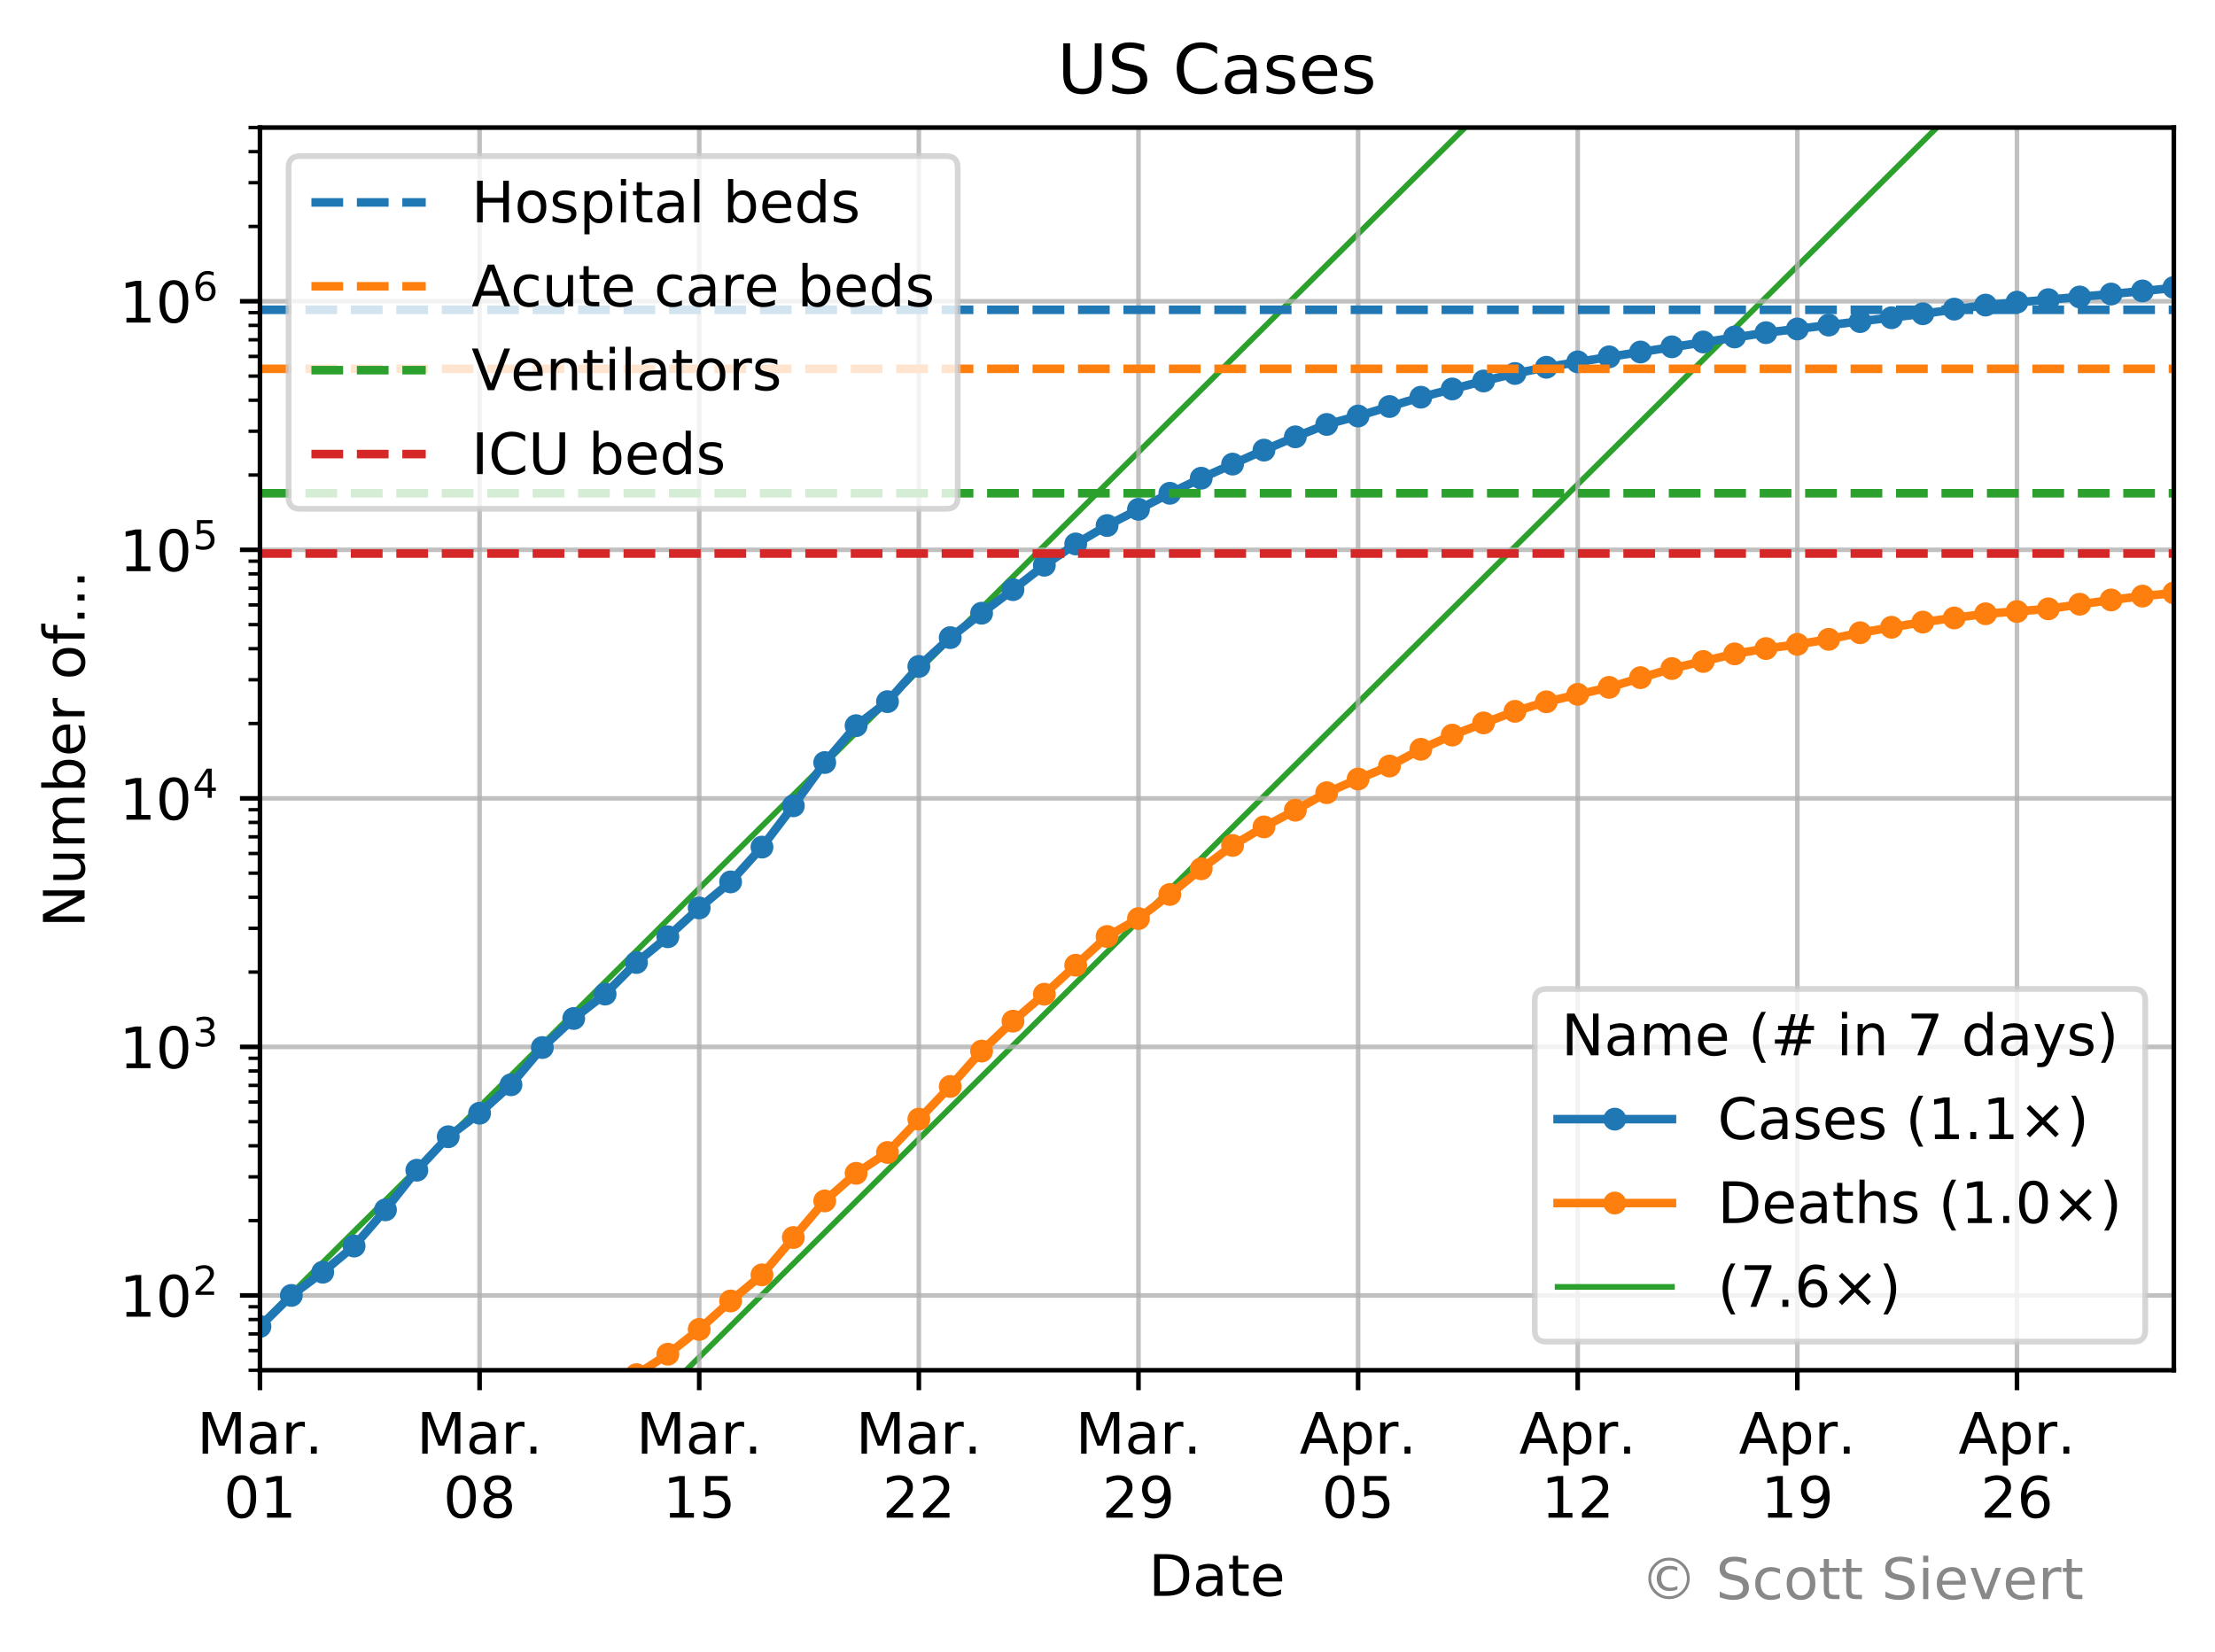 <?xml version="1.0" encoding="utf-8" standalone="no"?>
<!DOCTYPE svg PUBLIC "-//W3C//DTD SVG 1.1//EN"
  "http://www.w3.org/Graphics/SVG/1.1/DTD/svg11.dtd">
<!-- Created with matplotlib (https://matplotlib.org/) -->
<svg height="289.082pt" version="1.1" viewBox="0 0 387.478 289.082" width="387.478pt" xmlns="http://www.w3.org/2000/svg" xmlns:xlink="http://www.w3.org/1999/xlink">
 <defs>
  <style type="text/css">
*{stroke-linecap:butt;stroke-linejoin:round;}
  </style>
 </defs>
 <g id="figure_1">
  <g id="patch_1">
   <path d="M 0 289.082 
L 387.478 289.082 
L 387.478 0 
L 0 0 
z
" style="fill:#ffffff;"/>
  </g>
  <g id="axes_1">
   <g id="patch_2">
    <path d="M 45.478 239.758 
L 380.278 239.758 
L 380.278 22.318 
L 45.478 22.318 
z
" style="fill:#ffffff;"/>
   </g>
   <g id="line2d_1">
    <path clip-path="url(#p0bdbd7d47f)" d="M -1 278.014 
L 1.57 275.46 
L 7.058 270.006 
L 12.547 264.551 
L 18.036 259.096 
L 23.524 253.642 
L 29.013 248.187 
L 34.501 242.732 
L 39.99 237.278 
L 45.478 231.823 
L 50.967 226.368 
L 56.455 220.914 
L 61.944 215.459 
L 67.432 210.004 
L 72.921 204.55 
L 78.409 199.095 
L 83.898 193.64 
L 89.386 188.186 
L 94.875 182.731 
L 100.363 177.276 
L 105.852 171.822 
L 111.34 166.367 
L 116.829 160.912 
L 122.317 155.458 
L 127.806 150.003 
L 133.295 144.548 
L 138.783 139.094 
L 144.272 133.639 
L 149.76 128.184 
L 155.249 122.73 
L 160.737 117.275 
L 166.226 111.82 
L 171.714 106.366 
L 177.203 100.911 
L 182.691 95.456 
L 188.18 90.002 
L 193.668 84.547 
L 199.157 79.092 
L 204.645 73.638 
L 210.134 68.183 
L 215.622 62.728 
L 221.111 57.274 
L 226.599 51.819 
L 232.088 46.364 
L 237.576 40.91 
L 243.065 35.455 
L 248.554 30 
L 254.042 24.546 
L 259.531 19.091 
L 265.019 13.636 
L 270.508 8.182 
L 275.996 2.727 
L 279.746 -1 
" style="fill:none;stroke:#2ca02c;stroke-linecap:square;"/>
   </g>
   <g id="line2d_2">
    <path clip-path="url(#p0bdbd7d47f)" d="M 69.387 290.082 
L 72.921 286.57 
L 78.409 281.116 
L 83.898 275.661 
L 89.386 270.207 
L 94.875 264.752 
L 100.363 259.297 
L 105.852 253.843 
L 111.34 248.388 
L 116.829 242.933 
L 122.317 237.479 
L 127.806 232.024 
L 133.295 226.569 
L 138.783 221.115 
L 144.272 215.66 
L 149.76 210.205 
L 155.249 204.751 
L 160.737 199.296 
L 166.226 193.841 
L 171.714 188.387 
L 177.203 182.932 
L 182.691 177.477 
L 188.18 172.023 
L 193.668 166.568 
L 199.157 161.113 
L 204.645 155.659 
L 210.134 150.204 
L 215.622 144.749 
L 221.111 139.295 
L 226.599 133.84 
L 232.088 128.385 
L 237.576 122.931 
L 243.065 117.476 
L 248.554 112.021 
L 254.042 106.567 
L 259.531 101.112 
L 265.019 95.657 
L 270.508 90.203 
L 275.996 84.748 
L 281.485 79.293 
L 286.973 73.839 
L 292.462 68.384 
L 297.95 62.929 
L 303.439 57.475 
L 308.927 52.02 
L 314.416 46.565 
L 319.904 41.111 
L 325.393 35.656 
L 330.881 30.201 
L 336.37 24.747 
L 341.858 19.292 
L 347.347 13.837 
L 352.836 8.383 
L 358.324 2.928 
L 362.276 -1 
" style="fill:none;stroke:#2ca02c;stroke-linecap:square;"/>
   </g>
   <g id="matplotlib.axis_1">
    <g id="xtick_1">
     <g id="line2d_3">
      <path clip-path="url(#p0bdbd7d47f)" d="M 45.478 239.758 
L 45.478 22.318 
" style="fill:none;stroke:#b0b0b0;stroke-linecap:square;stroke-opacity:0.8;stroke-width:0.8;"/>
     </g>
     <g id="line2d_4">
      <defs>
       <path d="M 0 0 
L 0 3.5 
" id="meb27e92ca7" style="stroke:#000000;stroke-width:0.8;"/>
      </defs>
      <g>
       <use style="stroke:#000000;stroke-width:0.8;" x="45.478" xlink:href="#meb27e92ca7" y="239.758"/>
      </g>
     </g>
     <g id="text_1">
      <!-- Mar. -->
      <defs>
       <path d="M 9.812 72.906 
L 24.516 72.906 
L 43.109 23.297 
L 61.812 72.906 
L 76.516 72.906 
L 76.516 0 
L 66.891 0 
L 66.891 64.016 
L 48.094 14.016 
L 38.188 14.016 
L 19.391 64.016 
L 19.391 0 
L 9.812 0 
z
" id="DejaVuSans-77"/>
       <path d="M 34.281 27.484 
Q 23.391 27.484 19.188 25 
Q 14.984 22.516 14.984 16.5 
Q 14.984 11.719 18.141 8.906 
Q 21.297 6.109 26.703 6.109 
Q 34.188 6.109 38.703 11.406 
Q 43.219 16.703 43.219 25.484 
L 43.219 27.484 
z
M 52.203 31.203 
L 52.203 0 
L 43.219 0 
L 43.219 8.297 
Q 40.141 3.328 35.547 0.953 
Q 30.953 -1.422 24.312 -1.422 
Q 15.922 -1.422 10.953 3.297 
Q 6 8.016 6 15.922 
Q 6 25.141 12.172 29.828 
Q 18.359 34.516 30.609 34.516 
L 43.219 34.516 
L 43.219 35.406 
Q 43.219 41.609 39.141 45 
Q 35.062 48.391 27.688 48.391 
Q 23 48.391 18.547 47.266 
Q 14.109 46.141 10.016 43.891 
L 10.016 52.203 
Q 14.938 54.109 19.578 55.047 
Q 24.219 56 28.609 56 
Q 40.484 56 46.344 49.844 
Q 52.203 43.703 52.203 31.203 
z
" id="DejaVuSans-97"/>
       <path d="M 41.109 46.297 
Q 39.594 47.172 37.812 47.578 
Q 36.031 48 33.891 48 
Q 26.266 48 22.188 43.047 
Q 18.109 38.094 18.109 28.812 
L 18.109 0 
L 9.078 0 
L 9.078 54.688 
L 18.109 54.688 
L 18.109 46.188 
Q 20.953 51.172 25.484 53.578 
Q 30.031 56 36.531 56 
Q 37.453 56 38.578 55.875 
Q 39.703 55.766 41.062 55.516 
z
" id="DejaVuSans-114"/>
       <path d="M 10.688 12.406 
L 21 12.406 
L 21 0 
L 10.688 0 
z
" id="DejaVuSans-46"/>
      </defs>
      <g transform="translate(34.462 254.357)scale(0.1 -0.1)">
       <use xlink:href="#DejaVuSans-77"/>
       <use x="86.279" xlink:href="#DejaVuSans-97"/>
       <use x="147.559" xlink:href="#DejaVuSans-114"/>
       <use x="188.531" xlink:href="#DejaVuSans-46"/>
      </g>
      <!-- 01 -->
      <defs>
       <path d="M 31.781 66.406 
Q 24.172 66.406 20.328 58.906 
Q 16.5 51.422 16.5 36.375 
Q 16.5 21.391 20.328 13.891 
Q 24.172 6.391 31.781 6.391 
Q 39.453 6.391 43.281 13.891 
Q 47.125 21.391 47.125 36.375 
Q 47.125 51.422 43.281 58.906 
Q 39.453 66.406 31.781 66.406 
z
M 31.781 74.219 
Q 44.047 74.219 50.516 64.516 
Q 56.984 54.828 56.984 36.375 
Q 56.984 17.969 50.516 8.266 
Q 44.047 -1.422 31.781 -1.422 
Q 19.531 -1.422 13.062 8.266 
Q 6.594 17.969 6.594 36.375 
Q 6.594 54.828 13.062 64.516 
Q 19.531 74.219 31.781 74.219 
z
" id="DejaVuSans-48"/>
       <path d="M 12.406 8.297 
L 28.516 8.297 
L 28.516 63.922 
L 10.984 60.406 
L 10.984 69.391 
L 28.422 72.906 
L 38.281 72.906 
L 38.281 8.297 
L 54.391 8.297 
L 54.391 0 
L 12.406 0 
z
" id="DejaVuSans-49"/>
      </defs>
      <g transform="translate(39.116 265.554)scale(0.1 -0.1)">
       <use xlink:href="#DejaVuSans-48"/>
       <use x="63.623" xlink:href="#DejaVuSans-49"/>
      </g>
     </g>
    </g>
    <g id="xtick_2">
     <g id="line2d_5">
      <path clip-path="url(#p0bdbd7d47f)" d="M 83.898 239.758 
L 83.898 22.318 
" style="fill:none;stroke:#b0b0b0;stroke-linecap:square;stroke-opacity:0.8;stroke-width:0.8;"/>
     </g>
     <g id="line2d_6">
      <g>
       <use style="stroke:#000000;stroke-width:0.8;" x="83.898" xlink:href="#meb27e92ca7" y="239.758"/>
      </g>
     </g>
     <g id="text_2">
      <!-- Mar. -->
      <g transform="translate(72.882 254.357)scale(0.1 -0.1)">
       <use xlink:href="#DejaVuSans-77"/>
       <use x="86.279" xlink:href="#DejaVuSans-97"/>
       <use x="147.559" xlink:href="#DejaVuSans-114"/>
       <use x="188.531" xlink:href="#DejaVuSans-46"/>
      </g>
      <!-- 08 -->
      <defs>
       <path d="M 31.781 34.625 
Q 24.75 34.625 20.719 30.859 
Q 16.703 27.094 16.703 20.516 
Q 16.703 13.922 20.719 10.156 
Q 24.75 6.391 31.781 6.391 
Q 38.812 6.391 42.859 10.172 
Q 46.922 13.969 46.922 20.516 
Q 46.922 27.094 42.891 30.859 
Q 38.875 34.625 31.781 34.625 
z
M 21.922 38.812 
Q 15.578 40.375 12.031 44.719 
Q 8.5 49.078 8.5 55.328 
Q 8.5 64.062 14.719 69.141 
Q 20.953 74.219 31.781 74.219 
Q 42.672 74.219 48.875 69.141 
Q 55.078 64.062 55.078 55.328 
Q 55.078 49.078 51.531 44.719 
Q 48 40.375 41.703 38.812 
Q 48.828 37.156 52.797 32.312 
Q 56.781 27.484 56.781 20.516 
Q 56.781 9.906 50.312 4.234 
Q 43.844 -1.422 31.781 -1.422 
Q 19.734 -1.422 13.25 4.234 
Q 6.781 9.906 6.781 20.516 
Q 6.781 27.484 10.781 32.312 
Q 14.797 37.156 21.922 38.812 
z
M 18.312 54.391 
Q 18.312 48.734 21.844 45.562 
Q 25.391 42.391 31.781 42.391 
Q 38.141 42.391 41.719 45.562 
Q 45.312 48.734 45.312 54.391 
Q 45.312 60.062 41.719 63.234 
Q 38.141 66.406 31.781 66.406 
Q 25.391 66.406 21.844 63.234 
Q 18.312 60.062 18.312 54.391 
z
" id="DejaVuSans-56"/>
      </defs>
      <g transform="translate(77.535 265.554)scale(0.1 -0.1)">
       <use xlink:href="#DejaVuSans-48"/>
       <use x="63.623" xlink:href="#DejaVuSans-56"/>
      </g>
     </g>
    </g>
    <g id="xtick_3">
     <g id="line2d_7">
      <path clip-path="url(#p0bdbd7d47f)" d="M 122.317 239.758 
L 122.317 22.318 
" style="fill:none;stroke:#b0b0b0;stroke-linecap:square;stroke-opacity:0.8;stroke-width:0.8;"/>
     </g>
     <g id="line2d_8">
      <g>
       <use style="stroke:#000000;stroke-width:0.8;" x="122.317" xlink:href="#meb27e92ca7" y="239.758"/>
      </g>
     </g>
     <g id="text_3">
      <!-- Mar. -->
      <g transform="translate(111.302 254.357)scale(0.1 -0.1)">
       <use xlink:href="#DejaVuSans-77"/>
       <use x="86.279" xlink:href="#DejaVuSans-97"/>
       <use x="147.559" xlink:href="#DejaVuSans-114"/>
       <use x="188.531" xlink:href="#DejaVuSans-46"/>
      </g>
      <!-- 15 -->
      <defs>
       <path d="M 10.797 72.906 
L 49.516 72.906 
L 49.516 64.594 
L 19.828 64.594 
L 19.828 46.734 
Q 21.969 47.469 24.109 47.828 
Q 26.266 48.188 28.422 48.188 
Q 40.625 48.188 47.75 41.5 
Q 54.891 34.812 54.891 23.391 
Q 54.891 11.625 47.562 5.094 
Q 40.234 -1.422 26.906 -1.422 
Q 22.312 -1.422 17.547 -0.641 
Q 12.797 0.141 7.719 1.703 
L 7.719 11.625 
Q 12.109 9.234 16.797 8.062 
Q 21.484 6.891 26.703 6.891 
Q 35.156 6.891 40.078 11.328 
Q 45.016 15.766 45.016 23.391 
Q 45.016 31 40.078 35.438 
Q 35.156 39.891 26.703 39.891 
Q 22.75 39.891 18.812 39.016 
Q 14.891 38.141 10.797 36.281 
z
" id="DejaVuSans-53"/>
      </defs>
      <g transform="translate(115.955 265.554)scale(0.1 -0.1)">
       <use xlink:href="#DejaVuSans-49"/>
       <use x="63.623" xlink:href="#DejaVuSans-53"/>
      </g>
     </g>
    </g>
    <g id="xtick_4">
     <g id="line2d_9">
      <path clip-path="url(#p0bdbd7d47f)" d="M 160.737 239.758 
L 160.737 22.318 
" style="fill:none;stroke:#b0b0b0;stroke-linecap:square;stroke-opacity:0.8;stroke-width:0.8;"/>
     </g>
     <g id="line2d_10">
      <g>
       <use style="stroke:#000000;stroke-width:0.8;" x="160.737" xlink:href="#meb27e92ca7" y="239.758"/>
      </g>
     </g>
     <g id="text_4">
      <!-- Mar. -->
      <g transform="translate(149.722 254.357)scale(0.1 -0.1)">
       <use xlink:href="#DejaVuSans-77"/>
       <use x="86.279" xlink:href="#DejaVuSans-97"/>
       <use x="147.559" xlink:href="#DejaVuSans-114"/>
       <use x="188.531" xlink:href="#DejaVuSans-46"/>
      </g>
      <!-- 22 -->
      <defs>
       <path d="M 19.188 8.297 
L 53.609 8.297 
L 53.609 0 
L 7.328 0 
L 7.328 8.297 
Q 12.938 14.109 22.625 23.891 
Q 32.328 33.688 34.812 36.531 
Q 39.547 41.844 41.422 45.531 
Q 43.312 49.219 43.312 52.781 
Q 43.312 58.594 39.234 62.25 
Q 35.156 65.922 28.609 65.922 
Q 23.969 65.922 18.812 64.312 
Q 13.672 62.703 7.812 59.422 
L 7.812 69.391 
Q 13.766 71.781 18.938 73 
Q 24.125 74.219 28.422 74.219 
Q 39.75 74.219 46.484 68.547 
Q 53.219 62.891 53.219 53.422 
Q 53.219 48.922 51.531 44.891 
Q 49.859 40.875 45.406 35.406 
Q 44.188 33.984 37.641 27.219 
Q 31.109 20.453 19.188 8.297 
z
" id="DejaVuSans-50"/>
      </defs>
      <g transform="translate(154.375 265.554)scale(0.1 -0.1)">
       <use xlink:href="#DejaVuSans-50"/>
       <use x="63.623" xlink:href="#DejaVuSans-50"/>
      </g>
     </g>
    </g>
    <g id="xtick_5">
     <g id="line2d_11">
      <path clip-path="url(#p0bdbd7d47f)" d="M 199.157 239.758 
L 199.157 22.318 
" style="fill:none;stroke:#b0b0b0;stroke-linecap:square;stroke-opacity:0.8;stroke-width:0.8;"/>
     </g>
     <g id="line2d_12">
      <g>
       <use style="stroke:#000000;stroke-width:0.8;" x="199.157" xlink:href="#meb27e92ca7" y="239.758"/>
      </g>
     </g>
     <g id="text_5">
      <!-- Mar. -->
      <g transform="translate(188.141 254.357)scale(0.1 -0.1)">
       <use xlink:href="#DejaVuSans-77"/>
       <use x="86.279" xlink:href="#DejaVuSans-97"/>
       <use x="147.559" xlink:href="#DejaVuSans-114"/>
       <use x="188.531" xlink:href="#DejaVuSans-46"/>
      </g>
      <!-- 29 -->
      <defs>
       <path d="M 10.984 1.516 
L 10.984 10.5 
Q 14.703 8.734 18.5 7.812 
Q 22.312 6.891 25.984 6.891 
Q 35.75 6.891 40.891 13.453 
Q 46.047 20.016 46.781 33.406 
Q 43.953 29.203 39.594 26.953 
Q 35.25 24.703 29.984 24.703 
Q 19.047 24.703 12.672 31.312 
Q 6.297 37.938 6.297 49.422 
Q 6.297 60.641 12.938 67.422 
Q 19.578 74.219 30.609 74.219 
Q 43.266 74.219 49.922 64.516 
Q 56.594 54.828 56.594 36.375 
Q 56.594 19.141 48.406 8.859 
Q 40.234 -1.422 26.422 -1.422 
Q 22.703 -1.422 18.891 -0.688 
Q 15.094 0.047 10.984 1.516 
z
M 30.609 32.422 
Q 37.25 32.422 41.125 36.953 
Q 45.016 41.5 45.016 49.422 
Q 45.016 57.281 41.125 61.844 
Q 37.25 66.406 30.609 66.406 
Q 23.969 66.406 20.094 61.844 
Q 16.219 57.281 16.219 49.422 
Q 16.219 41.5 20.094 36.953 
Q 23.969 32.422 30.609 32.422 
z
" id="DejaVuSans-57"/>
      </defs>
      <g transform="translate(192.794 265.554)scale(0.1 -0.1)">
       <use xlink:href="#DejaVuSans-50"/>
       <use x="63.623" xlink:href="#DejaVuSans-57"/>
      </g>
     </g>
    </g>
    <g id="xtick_6">
     <g id="line2d_13">
      <path clip-path="url(#p0bdbd7d47f)" d="M 237.576 239.758 
L 237.576 22.318 
" style="fill:none;stroke:#b0b0b0;stroke-linecap:square;stroke-opacity:0.8;stroke-width:0.8;"/>
     </g>
     <g id="line2d_14">
      <g>
       <use style="stroke:#000000;stroke-width:0.8;" x="237.576" xlink:href="#meb27e92ca7" y="239.758"/>
      </g>
     </g>
     <g id="text_6">
      <!-- Apr. -->
      <defs>
       <path d="M 34.188 63.188 
L 20.797 26.906 
L 47.609 26.906 
z
M 28.609 72.906 
L 39.797 72.906 
L 67.578 0 
L 57.328 0 
L 50.688 18.703 
L 17.828 18.703 
L 11.188 0 
L 0.781 0 
z
" id="DejaVuSans-65"/>
       <path d="M 18.109 8.203 
L 18.109 -20.797 
L 9.078 -20.797 
L 9.078 54.688 
L 18.109 54.688 
L 18.109 46.391 
Q 20.953 51.266 25.266 53.625 
Q 29.594 56 35.594 56 
Q 45.562 56 51.781 48.094 
Q 58.016 40.188 58.016 27.297 
Q 58.016 14.406 51.781 6.484 
Q 45.562 -1.422 35.594 -1.422 
Q 29.594 -1.422 25.266 0.953 
Q 20.953 3.328 18.109 8.203 
z
M 48.688 27.297 
Q 48.688 37.203 44.609 42.844 
Q 40.531 48.484 33.406 48.484 
Q 26.266 48.484 22.188 42.844 
Q 18.109 37.203 18.109 27.297 
Q 18.109 17.391 22.188 11.75 
Q 26.266 6.109 33.406 6.109 
Q 40.531 6.109 44.609 11.75 
Q 48.688 17.391 48.688 27.297 
z
" id="DejaVuSans-112"/>
      </defs>
      <g transform="translate(227.344 254.357)scale(0.1 -0.1)">
       <use xlink:href="#DejaVuSans-65"/>
       <use x="68.408" xlink:href="#DejaVuSans-112"/>
       <use x="131.885" xlink:href="#DejaVuSans-114"/>
       <use x="172.857" xlink:href="#DejaVuSans-46"/>
      </g>
      <!-- 05 -->
      <g transform="translate(231.214 265.554)scale(0.1 -0.1)">
       <use xlink:href="#DejaVuSans-48"/>
       <use x="63.623" xlink:href="#DejaVuSans-53"/>
      </g>
     </g>
    </g>
    <g id="xtick_7">
     <g id="line2d_15">
      <path clip-path="url(#p0bdbd7d47f)" d="M 275.996 239.758 
L 275.996 22.318 
" style="fill:none;stroke:#b0b0b0;stroke-linecap:square;stroke-opacity:0.8;stroke-width:0.8;"/>
     </g>
     <g id="line2d_16">
      <g>
       <use style="stroke:#000000;stroke-width:0.8;" x="275.996" xlink:href="#meb27e92ca7" y="239.758"/>
      </g>
     </g>
     <g id="text_7">
      <!-- Apr. -->
      <g transform="translate(265.764 254.357)scale(0.1 -0.1)">
       <use xlink:href="#DejaVuSans-65"/>
       <use x="68.408" xlink:href="#DejaVuSans-112"/>
       <use x="131.885" xlink:href="#DejaVuSans-114"/>
       <use x="172.857" xlink:href="#DejaVuSans-46"/>
      </g>
      <!-- 12 -->
      <g transform="translate(269.634 265.554)scale(0.1 -0.1)">
       <use xlink:href="#DejaVuSans-49"/>
       <use x="63.623" xlink:href="#DejaVuSans-50"/>
      </g>
     </g>
    </g>
    <g id="xtick_8">
     <g id="line2d_17">
      <path clip-path="url(#p0bdbd7d47f)" d="M 314.416 239.758 
L 314.416 22.318 
" style="fill:none;stroke:#b0b0b0;stroke-linecap:square;stroke-opacity:0.8;stroke-width:0.8;"/>
     </g>
     <g id="line2d_18">
      <g>
       <use style="stroke:#000000;stroke-width:0.8;" x="314.416" xlink:href="#meb27e92ca7" y="239.758"/>
      </g>
     </g>
     <g id="text_8">
      <!-- Apr. -->
      <g transform="translate(304.184 254.357)scale(0.1 -0.1)">
       <use xlink:href="#DejaVuSans-65"/>
       <use x="68.408" xlink:href="#DejaVuSans-112"/>
       <use x="131.885" xlink:href="#DejaVuSans-114"/>
       <use x="172.857" xlink:href="#DejaVuSans-46"/>
      </g>
      <!-- 19 -->
      <g transform="translate(308.053 265.554)scale(0.1 -0.1)">
       <use xlink:href="#DejaVuSans-49"/>
       <use x="63.623" xlink:href="#DejaVuSans-57"/>
      </g>
     </g>
    </g>
    <g id="xtick_9">
     <g id="line2d_19">
      <path clip-path="url(#p0bdbd7d47f)" d="M 352.836 239.758 
L 352.836 22.318 
" style="fill:none;stroke:#b0b0b0;stroke-linecap:square;stroke-opacity:0.8;stroke-width:0.8;"/>
     </g>
     <g id="line2d_20">
      <g>
       <use style="stroke:#000000;stroke-width:0.8;" x="352.836" xlink:href="#meb27e92ca7" y="239.758"/>
      </g>
     </g>
     <g id="text_9">
      <!-- Apr. -->
      <g transform="translate(342.603 254.357)scale(0.1 -0.1)">
       <use xlink:href="#DejaVuSans-65"/>
       <use x="68.408" xlink:href="#DejaVuSans-112"/>
       <use x="131.885" xlink:href="#DejaVuSans-114"/>
       <use x="172.857" xlink:href="#DejaVuSans-46"/>
      </g>
      <!-- 26 -->
      <defs>
       <path d="M 33.016 40.375 
Q 26.375 40.375 22.484 35.828 
Q 18.609 31.297 18.609 23.391 
Q 18.609 15.531 22.484 10.953 
Q 26.375 6.391 33.016 6.391 
Q 39.656 6.391 43.531 10.953 
Q 47.406 15.531 47.406 23.391 
Q 47.406 31.297 43.531 35.828 
Q 39.656 40.375 33.016 40.375 
z
M 52.594 71.297 
L 52.594 62.312 
Q 48.875 64.062 45.094 64.984 
Q 41.312 65.922 37.594 65.922 
Q 27.828 65.922 22.672 59.328 
Q 17.531 52.734 16.797 39.406 
Q 19.672 43.656 24.016 45.922 
Q 28.375 48.188 33.594 48.188 
Q 44.578 48.188 50.953 41.516 
Q 57.328 34.859 57.328 23.391 
Q 57.328 12.156 50.688 5.359 
Q 44.047 -1.422 33.016 -1.422 
Q 20.359 -1.422 13.672 8.266 
Q 6.984 17.969 6.984 36.375 
Q 6.984 53.656 15.188 63.938 
Q 23.391 74.219 37.203 74.219 
Q 40.922 74.219 44.703 73.484 
Q 48.484 72.75 52.594 71.297 
z
" id="DejaVuSans-54"/>
      </defs>
      <g transform="translate(346.473 265.554)scale(0.1 -0.1)">
       <use xlink:href="#DejaVuSans-50"/>
       <use x="63.623" xlink:href="#DejaVuSans-54"/>
      </g>
     </g>
    </g>
    <g id="text_10">
     <!-- Date -->
     <defs>
      <path d="M 19.672 64.797 
L 19.672 8.109 
L 31.594 8.109 
Q 46.688 8.109 53.688 14.938 
Q 60.688 21.781 60.688 36.531 
Q 60.688 51.172 53.688 57.984 
Q 46.688 64.797 31.594 64.797 
z
M 9.812 72.906 
L 30.078 72.906 
Q 51.266 72.906 61.172 64.094 
Q 71.094 55.281 71.094 36.531 
Q 71.094 17.672 61.125 8.828 
Q 51.172 0 30.078 0 
L 9.812 0 
z
" id="DejaVuSans-68"/>
      <path d="M 18.312 70.219 
L 18.312 54.688 
L 36.812 54.688 
L 36.812 47.703 
L 18.312 47.703 
L 18.312 18.016 
Q 18.312 11.328 20.141 9.422 
Q 21.969 7.516 27.594 7.516 
L 36.812 7.516 
L 36.812 0 
L 27.594 0 
Q 17.188 0 13.234 3.875 
Q 9.281 7.766 9.281 18.016 
L 9.281 47.703 
L 2.688 47.703 
L 2.688 54.688 
L 9.281 54.688 
L 9.281 70.219 
z
" id="DejaVuSans-116"/>
      <path d="M 56.203 29.594 
L 56.203 25.203 
L 14.891 25.203 
Q 15.484 15.922 20.484 11.062 
Q 25.484 6.203 34.422 6.203 
Q 39.594 6.203 44.453 7.469 
Q 49.312 8.734 54.109 11.281 
L 54.109 2.781 
Q 49.266 0.734 44.188 -0.344 
Q 39.109 -1.422 33.891 -1.422 
Q 20.797 -1.422 13.156 6.188 
Q 5.516 13.812 5.516 26.812 
Q 5.516 40.234 12.766 48.109 
Q 20.016 56 32.328 56 
Q 43.359 56 49.781 48.891 
Q 56.203 41.797 56.203 29.594 
z
M 47.219 32.234 
Q 47.125 39.594 43.094 43.984 
Q 39.062 48.391 32.422 48.391 
Q 24.906 48.391 20.391 44.141 
Q 15.875 39.891 15.188 32.172 
z
" id="DejaVuSans-101"/>
     </defs>
     <g transform="translate(200.927 279.233)scale(0.1 -0.1)">
      <use xlink:href="#DejaVuSans-68"/>
      <use x="77.002" xlink:href="#DejaVuSans-97"/>
      <use x="138.281" xlink:href="#DejaVuSans-116"/>
      <use x="177.49" xlink:href="#DejaVuSans-101"/>
     </g>
    </g>
   </g>
   <g id="matplotlib.axis_2">
    <g id="ytick_1">
     <g id="line2d_21">
      <path clip-path="url(#p0bdbd7d47f)" d="M 45.478 226.667 
L 380.278 226.667 
" style="fill:none;stroke:#b0b0b0;stroke-linecap:square;stroke-opacity:0.8;stroke-width:0.8;"/>
     </g>
     <g id="line2d_22">
      <defs>
       <path d="M 0 0 
L -3.5 0 
" id="m2dc1c6a9fa" style="stroke:#000000;stroke-width:0.8;"/>
      </defs>
      <g>
       <use style="stroke:#000000;stroke-width:0.8;" x="45.478" xlink:href="#m2dc1c6a9fa" y="226.667"/>
      </g>
     </g>
     <g id="text_11">
      <!-- $\mathdefault{10^{2}}$ -->
      <g transform="translate(20.878 230.466)scale(0.1 -0.1)">
       <use transform="translate(0 0.766)" xlink:href="#DejaVuSans-49"/>
       <use transform="translate(63.623 0.766)" xlink:href="#DejaVuSans-48"/>
       <use transform="translate(128.203 39.047)scale(0.7)" xlink:href="#DejaVuSans-50"/>
      </g>
     </g>
    </g>
    <g id="ytick_2">
     <g id="line2d_23">
      <path clip-path="url(#p0bdbd7d47f)" d="M 45.478 183.179 
L 380.278 183.179 
" style="fill:none;stroke:#b0b0b0;stroke-linecap:square;stroke-opacity:0.8;stroke-width:0.8;"/>
     </g>
     <g id="line2d_24">
      <g>
       <use style="stroke:#000000;stroke-width:0.8;" x="45.478" xlink:href="#m2dc1c6a9fa" y="183.179"/>
      </g>
     </g>
     <g id="text_12">
      <!-- $\mathdefault{10^{3}}$ -->
      <defs>
       <path d="M 40.578 39.312 
Q 47.656 37.797 51.625 33 
Q 55.609 28.219 55.609 21.188 
Q 55.609 10.406 48.188 4.484 
Q 40.766 -1.422 27.094 -1.422 
Q 22.516 -1.422 17.656 -0.516 
Q 12.797 0.391 7.625 2.203 
L 7.625 11.719 
Q 11.719 9.328 16.594 8.109 
Q 21.484 6.891 26.812 6.891 
Q 36.078 6.891 40.938 10.547 
Q 45.797 14.203 45.797 21.188 
Q 45.797 27.641 41.281 31.266 
Q 36.766 34.906 28.719 34.906 
L 20.219 34.906 
L 20.219 43.016 
L 29.109 43.016 
Q 36.375 43.016 40.234 45.922 
Q 44.094 48.828 44.094 54.297 
Q 44.094 59.906 40.109 62.906 
Q 36.141 65.922 28.719 65.922 
Q 24.656 65.922 20.016 65.031 
Q 15.375 64.156 9.812 62.312 
L 9.812 71.094 
Q 15.438 72.656 20.344 73.438 
Q 25.25 74.219 29.594 74.219 
Q 40.828 74.219 47.359 69.109 
Q 53.906 64.016 53.906 55.328 
Q 53.906 49.266 50.438 45.094 
Q 46.969 40.922 40.578 39.312 
z
" id="DejaVuSans-51"/>
      </defs>
      <g transform="translate(20.878 186.978)scale(0.1 -0.1)">
       <use transform="translate(0 0.766)" xlink:href="#DejaVuSans-49"/>
       <use transform="translate(63.623 0.766)" xlink:href="#DejaVuSans-48"/>
       <use transform="translate(128.203 39.047)scale(0.7)" xlink:href="#DejaVuSans-51"/>
      </g>
     </g>
    </g>
    <g id="ytick_3">
     <g id="line2d_25">
      <path clip-path="url(#p0bdbd7d47f)" d="M 45.478 139.691 
L 380.278 139.691 
" style="fill:none;stroke:#b0b0b0;stroke-linecap:square;stroke-opacity:0.8;stroke-width:0.8;"/>
     </g>
     <g id="line2d_26">
      <g>
       <use style="stroke:#000000;stroke-width:0.8;" x="45.478" xlink:href="#m2dc1c6a9fa" y="139.691"/>
      </g>
     </g>
     <g id="text_13">
      <!-- $\mathdefault{10^{4}}$ -->
      <defs>
       <path d="M 37.797 64.312 
L 12.891 25.391 
L 37.797 25.391 
z
M 35.203 72.906 
L 47.609 72.906 
L 47.609 25.391 
L 58.016 25.391 
L 58.016 17.188 
L 47.609 17.188 
L 47.609 0 
L 37.797 0 
L 37.797 17.188 
L 4.891 17.188 
L 4.891 26.703 
z
" id="DejaVuSans-52"/>
      </defs>
      <g transform="translate(20.878 143.49)scale(0.1 -0.1)">
       <use transform="translate(0 0.684)" xlink:href="#DejaVuSans-49"/>
       <use transform="translate(63.623 0.684)" xlink:href="#DejaVuSans-48"/>
       <use transform="translate(128.203 38.966)scale(0.7)" xlink:href="#DejaVuSans-52"/>
      </g>
     </g>
    </g>
    <g id="ytick_4">
     <g id="line2d_27">
      <path clip-path="url(#p0bdbd7d47f)" d="M 45.478 96.203 
L 380.278 96.203 
" style="fill:none;stroke:#b0b0b0;stroke-linecap:square;stroke-opacity:0.8;stroke-width:0.8;"/>
     </g>
     <g id="line2d_28">
      <g>
       <use style="stroke:#000000;stroke-width:0.8;" x="45.478" xlink:href="#m2dc1c6a9fa" y="96.203"/>
      </g>
     </g>
     <g id="text_14">
      <!-- $\mathdefault{10^{5}}$ -->
      <g transform="translate(20.878 100.002)scale(0.1 -0.1)">
       <use transform="translate(0 0.684)" xlink:href="#DejaVuSans-49"/>
       <use transform="translate(63.623 0.684)" xlink:href="#DejaVuSans-48"/>
       <use transform="translate(128.203 38.966)scale(0.7)" xlink:href="#DejaVuSans-53"/>
      </g>
     </g>
    </g>
    <g id="ytick_5">
     <g id="line2d_29">
      <path clip-path="url(#p0bdbd7d47f)" d="M 45.478 52.715 
L 380.278 52.715 
" style="fill:none;stroke:#b0b0b0;stroke-linecap:square;stroke-opacity:0.8;stroke-width:0.8;"/>
     </g>
     <g id="line2d_30">
      <g>
       <use style="stroke:#000000;stroke-width:0.8;" x="45.478" xlink:href="#m2dc1c6a9fa" y="52.715"/>
      </g>
     </g>
     <g id="text_15">
      <!-- $\mathdefault{10^{6}}$ -->
      <g transform="translate(20.878 56.514)scale(0.1 -0.1)">
       <use transform="translate(0 0.766)" xlink:href="#DejaVuSans-49"/>
       <use transform="translate(63.623 0.766)" xlink:href="#DejaVuSans-48"/>
       <use transform="translate(128.203 39.047)scale(0.7)" xlink:href="#DejaVuSans-54"/>
      </g>
     </g>
    </g>
    <g id="ytick_6">
     <g id="line2d_31">
      <defs>
       <path d="M 0 0 
L -2 0 
" id="m7b1a69428b" style="stroke:#000000;stroke-width:0.6;"/>
      </defs>
      <g>
       <use style="stroke:#000000;stroke-width:0.6;" x="45.478" xlink:href="#m7b1a69428b" y="239.758"/>
      </g>
     </g>
    </g>
    <g id="ytick_7">
     <g id="line2d_32">
      <g>
       <use style="stroke:#000000;stroke-width:0.6;" x="45.478" xlink:href="#m7b1a69428b" y="236.315"/>
      </g>
     </g>
    </g>
    <g id="ytick_8">
     <g id="line2d_33">
      <g>
       <use style="stroke:#000000;stroke-width:0.6;" x="45.478" xlink:href="#m7b1a69428b" y="233.403"/>
      </g>
     </g>
    </g>
    <g id="ytick_9">
     <g id="line2d_34">
      <g>
       <use style="stroke:#000000;stroke-width:0.6;" x="45.478" xlink:href="#m7b1a69428b" y="230.881"/>
      </g>
     </g>
    </g>
    <g id="ytick_10">
     <g id="line2d_35">
      <g>
       <use style="stroke:#000000;stroke-width:0.6;" x="45.478" xlink:href="#m7b1a69428b" y="228.657"/>
      </g>
     </g>
    </g>
    <g id="ytick_11">
     <g id="line2d_36">
      <g>
       <use style="stroke:#000000;stroke-width:0.6;" x="45.478" xlink:href="#m7b1a69428b" y="213.576"/>
      </g>
     </g>
    </g>
    <g id="ytick_12">
     <g id="line2d_37">
      <g>
       <use style="stroke:#000000;stroke-width:0.6;" x="45.478" xlink:href="#m7b1a69428b" y="205.918"/>
      </g>
     </g>
    </g>
    <g id="ytick_13">
     <g id="line2d_38">
      <g>
       <use style="stroke:#000000;stroke-width:0.6;" x="45.478" xlink:href="#m7b1a69428b" y="200.485"/>
      </g>
     </g>
    </g>
    <g id="ytick_14">
     <g id="line2d_39">
      <g>
       <use style="stroke:#000000;stroke-width:0.6;" x="45.478" xlink:href="#m7b1a69428b" y="196.27"/>
      </g>
     </g>
    </g>
    <g id="ytick_15">
     <g id="line2d_40">
      <g>
       <use style="stroke:#000000;stroke-width:0.6;" x="45.478" xlink:href="#m7b1a69428b" y="192.827"/>
      </g>
     </g>
    </g>
    <g id="ytick_16">
     <g id="line2d_41">
      <g>
       <use style="stroke:#000000;stroke-width:0.6;" x="45.478" xlink:href="#m7b1a69428b" y="189.915"/>
      </g>
     </g>
    </g>
    <g id="ytick_17">
     <g id="line2d_42">
      <g>
       <use style="stroke:#000000;stroke-width:0.6;" x="45.478" xlink:href="#m7b1a69428b" y="187.393"/>
      </g>
     </g>
    </g>
    <g id="ytick_18">
     <g id="line2d_43">
      <g>
       <use style="stroke:#000000;stroke-width:0.6;" x="45.478" xlink:href="#m7b1a69428b" y="185.169"/>
      </g>
     </g>
    </g>
    <g id="ytick_19">
     <g id="line2d_44">
      <g>
       <use style="stroke:#000000;stroke-width:0.6;" x="45.478" xlink:href="#m7b1a69428b" y="170.088"/>
      </g>
     </g>
    </g>
    <g id="ytick_20">
     <g id="line2d_45">
      <g>
       <use style="stroke:#000000;stroke-width:0.6;" x="45.478" xlink:href="#m7b1a69428b" y="162.43"/>
      </g>
     </g>
    </g>
    <g id="ytick_21">
     <g id="line2d_46">
      <g>
       <use style="stroke:#000000;stroke-width:0.6;" x="45.478" xlink:href="#m7b1a69428b" y="156.997"/>
      </g>
     </g>
    </g>
    <g id="ytick_22">
     <g id="line2d_47">
      <g>
       <use style="stroke:#000000;stroke-width:0.6;" x="45.478" xlink:href="#m7b1a69428b" y="152.782"/>
      </g>
     </g>
    </g>
    <g id="ytick_23">
     <g id="line2d_48">
      <g>
       <use style="stroke:#000000;stroke-width:0.6;" x="45.478" xlink:href="#m7b1a69428b" y="149.339"/>
      </g>
     </g>
    </g>
    <g id="ytick_24">
     <g id="line2d_49">
      <g>
       <use style="stroke:#000000;stroke-width:0.6;" x="45.478" xlink:href="#m7b1a69428b" y="146.427"/>
      </g>
     </g>
    </g>
    <g id="ytick_25">
     <g id="line2d_50">
      <g>
       <use style="stroke:#000000;stroke-width:0.6;" x="45.478" xlink:href="#m7b1a69428b" y="143.905"/>
      </g>
     </g>
    </g>
    <g id="ytick_26">
     <g id="line2d_51">
      <g>
       <use style="stroke:#000000;stroke-width:0.6;" x="45.478" xlink:href="#m7b1a69428b" y="141.681"/>
      </g>
     </g>
    </g>
    <g id="ytick_27">
     <g id="line2d_52">
      <g>
       <use style="stroke:#000000;stroke-width:0.6;" x="45.478" xlink:href="#m7b1a69428b" y="126.6"/>
      </g>
     </g>
    </g>
    <g id="ytick_28">
     <g id="line2d_53">
      <g>
       <use style="stroke:#000000;stroke-width:0.6;" x="45.478" xlink:href="#m7b1a69428b" y="118.942"/>
      </g>
     </g>
    </g>
    <g id="ytick_29">
     <g id="line2d_54">
      <g>
       <use style="stroke:#000000;stroke-width:0.6;" x="45.478" xlink:href="#m7b1a69428b" y="113.509"/>
      </g>
     </g>
    </g>
    <g id="ytick_30">
     <g id="line2d_55">
      <g>
       <use style="stroke:#000000;stroke-width:0.6;" x="45.478" xlink:href="#m7b1a69428b" y="109.294"/>
      </g>
     </g>
    </g>
    <g id="ytick_31">
     <g id="line2d_56">
      <g>
       <use style="stroke:#000000;stroke-width:0.6;" x="45.478" xlink:href="#m7b1a69428b" y="105.851"/>
      </g>
     </g>
    </g>
    <g id="ytick_32">
     <g id="line2d_57">
      <g>
       <use style="stroke:#000000;stroke-width:0.6;" x="45.478" xlink:href="#m7b1a69428b" y="102.939"/>
      </g>
     </g>
    </g>
    <g id="ytick_33">
     <g id="line2d_58">
      <g>
       <use style="stroke:#000000;stroke-width:0.6;" x="45.478" xlink:href="#m7b1a69428b" y="100.417"/>
      </g>
     </g>
    </g>
    <g id="ytick_34">
     <g id="line2d_59">
      <g>
       <use style="stroke:#000000;stroke-width:0.6;" x="45.478" xlink:href="#m7b1a69428b" y="98.193"/>
      </g>
     </g>
    </g>
    <g id="ytick_35">
     <g id="line2d_60">
      <g>
       <use style="stroke:#000000;stroke-width:0.6;" x="45.478" xlink:href="#m7b1a69428b" y="83.112"/>
      </g>
     </g>
    </g>
    <g id="ytick_36">
     <g id="line2d_61">
      <g>
       <use style="stroke:#000000;stroke-width:0.6;" x="45.478" xlink:href="#m7b1a69428b" y="75.454"/>
      </g>
     </g>
    </g>
    <g id="ytick_37">
     <g id="line2d_62">
      <g>
       <use style="stroke:#000000;stroke-width:0.6;" x="45.478" xlink:href="#m7b1a69428b" y="70.021"/>
      </g>
     </g>
    </g>
    <g id="ytick_38">
     <g id="line2d_63">
      <g>
       <use style="stroke:#000000;stroke-width:0.6;" x="45.478" xlink:href="#m7b1a69428b" y="65.806"/>
      </g>
     </g>
    </g>
    <g id="ytick_39">
     <g id="line2d_64">
      <g>
       <use style="stroke:#000000;stroke-width:0.6;" x="45.478" xlink:href="#m7b1a69428b" y="62.363"/>
      </g>
     </g>
    </g>
    <g id="ytick_40">
     <g id="line2d_65">
      <g>
       <use style="stroke:#000000;stroke-width:0.6;" x="45.478" xlink:href="#m7b1a69428b" y="59.451"/>
      </g>
     </g>
    </g>
    <g id="ytick_41">
     <g id="line2d_66">
      <g>
       <use style="stroke:#000000;stroke-width:0.6;" x="45.478" xlink:href="#m7b1a69428b" y="56.929"/>
      </g>
     </g>
    </g>
    <g id="ytick_42">
     <g id="line2d_67">
      <g>
       <use style="stroke:#000000;stroke-width:0.6;" x="45.478" xlink:href="#m7b1a69428b" y="54.705"/>
      </g>
     </g>
    </g>
    <g id="ytick_43">
     <g id="line2d_68">
      <g>
       <use style="stroke:#000000;stroke-width:0.6;" x="45.478" xlink:href="#m7b1a69428b" y="39.624"/>
      </g>
     </g>
    </g>
    <g id="ytick_44">
     <g id="line2d_69">
      <g>
       <use style="stroke:#000000;stroke-width:0.6;" x="45.478" xlink:href="#m7b1a69428b" y="31.966"/>
      </g>
     </g>
    </g>
    <g id="ytick_45">
     <g id="line2d_70">
      <g>
       <use style="stroke:#000000;stroke-width:0.6;" x="45.478" xlink:href="#m7b1a69428b" y="26.533"/>
      </g>
     </g>
    </g>
    <g id="ytick_46">
     <g id="line2d_71">
      <g>
       <use style="stroke:#000000;stroke-width:0.6;" x="45.478" xlink:href="#m7b1a69428b" y="22.318"/>
      </g>
     </g>
    </g>
    <g id="text_16">
     <!-- Number of... -->
     <defs>
      <path d="M 9.812 72.906 
L 23.094 72.906 
L 55.422 11.922 
L 55.422 72.906 
L 64.984 72.906 
L 64.984 0 
L 51.703 0 
L 19.391 60.984 
L 19.391 0 
L 9.812 0 
z
" id="DejaVuSans-78"/>
      <path d="M 8.5 21.578 
L 8.5 54.688 
L 17.484 54.688 
L 17.484 21.922 
Q 17.484 14.156 20.5 10.266 
Q 23.531 6.391 29.594 6.391 
Q 36.859 6.391 41.078 11.031 
Q 45.312 15.672 45.312 23.688 
L 45.312 54.688 
L 54.297 54.688 
L 54.297 0 
L 45.312 0 
L 45.312 8.406 
Q 42.047 3.422 37.719 1 
Q 33.406 -1.422 27.688 -1.422 
Q 18.266 -1.422 13.375 4.438 
Q 8.5 10.297 8.5 21.578 
z
M 31.109 56 
z
" id="DejaVuSans-117"/>
      <path d="M 52 44.188 
Q 55.375 50.25 60.062 53.125 
Q 64.75 56 71.094 56 
Q 79.641 56 84.281 50.016 
Q 88.922 44.047 88.922 33.016 
L 88.922 0 
L 79.891 0 
L 79.891 32.719 
Q 79.891 40.578 77.094 44.375 
Q 74.312 48.188 68.609 48.188 
Q 61.625 48.188 57.562 43.547 
Q 53.516 38.922 53.516 30.906 
L 53.516 0 
L 44.484 0 
L 44.484 32.719 
Q 44.484 40.625 41.703 44.406 
Q 38.922 48.188 33.109 48.188 
Q 26.219 48.188 22.156 43.531 
Q 18.109 38.875 18.109 30.906 
L 18.109 0 
L 9.078 0 
L 9.078 54.688 
L 18.109 54.688 
L 18.109 46.188 
Q 21.188 51.219 25.484 53.609 
Q 29.781 56 35.688 56 
Q 41.656 56 45.828 52.969 
Q 50 49.953 52 44.188 
z
" id="DejaVuSans-109"/>
      <path d="M 48.688 27.297 
Q 48.688 37.203 44.609 42.844 
Q 40.531 48.484 33.406 48.484 
Q 26.266 48.484 22.188 42.844 
Q 18.109 37.203 18.109 27.297 
Q 18.109 17.391 22.188 11.75 
Q 26.266 6.109 33.406 6.109 
Q 40.531 6.109 44.609 11.75 
Q 48.688 17.391 48.688 27.297 
z
M 18.109 46.391 
Q 20.953 51.266 25.266 53.625 
Q 29.594 56 35.594 56 
Q 45.562 56 51.781 48.094 
Q 58.016 40.188 58.016 27.297 
Q 58.016 14.406 51.781 6.484 
Q 45.562 -1.422 35.594 -1.422 
Q 29.594 -1.422 25.266 0.953 
Q 20.953 3.328 18.109 8.203 
L 18.109 0 
L 9.078 0 
L 9.078 75.984 
L 18.109 75.984 
z
" id="DejaVuSans-98"/>
      <path id="DejaVuSans-32"/>
      <path d="M 30.609 48.391 
Q 23.391 48.391 19.188 42.75 
Q 14.984 37.109 14.984 27.297 
Q 14.984 17.484 19.156 11.844 
Q 23.344 6.203 30.609 6.203 
Q 37.797 6.203 41.984 11.859 
Q 46.188 17.531 46.188 27.297 
Q 46.188 37.016 41.984 42.703 
Q 37.797 48.391 30.609 48.391 
z
M 30.609 56 
Q 42.328 56 49.016 48.375 
Q 55.719 40.766 55.719 27.297 
Q 55.719 13.875 49.016 6.219 
Q 42.328 -1.422 30.609 -1.422 
Q 18.844 -1.422 12.172 6.219 
Q 5.516 13.875 5.516 27.297 
Q 5.516 40.766 12.172 48.375 
Q 18.844 56 30.609 56 
z
" id="DejaVuSans-111"/>
      <path d="M 37.109 75.984 
L 37.109 68.5 
L 28.516 68.5 
Q 23.688 68.5 21.797 66.547 
Q 19.922 64.594 19.922 59.516 
L 19.922 54.688 
L 34.719 54.688 
L 34.719 47.703 
L 19.922 47.703 
L 19.922 0 
L 10.891 0 
L 10.891 47.703 
L 2.297 47.703 
L 2.297 54.688 
L 10.891 54.688 
L 10.891 58.5 
Q 10.891 67.625 15.141 71.797 
Q 19.391 75.984 28.609 75.984 
z
" id="DejaVuSans-102"/>
     </defs>
     <g transform="translate(14.798 162.294)rotate(-90)scale(0.1 -0.1)">
      <use xlink:href="#DejaVuSans-78"/>
      <use x="74.805" xlink:href="#DejaVuSans-117"/>
      <use x="138.184" xlink:href="#DejaVuSans-109"/>
      <use x="235.596" xlink:href="#DejaVuSans-98"/>
      <use x="299.072" xlink:href="#DejaVuSans-101"/>
      <use x="360.596" xlink:href="#DejaVuSans-114"/>
      <use x="401.709" xlink:href="#DejaVuSans-32"/>
      <use x="433.496" xlink:href="#DejaVuSans-111"/>
      <use x="494.678" xlink:href="#DejaVuSans-102"/>
      <use x="529.773" xlink:href="#DejaVuSans-46"/>
      <use x="561.561" xlink:href="#DejaVuSans-46"/>
      <use x="593.348" xlink:href="#DejaVuSans-46"/>
     </g>
    </g>
   </g>
   <g id="line2d_72">
    <path clip-path="url(#p0bdbd7d47f)" d="M -1 246.495 
L 7.058 246.495 
L 12.547 238.658 
L 18.036 237.283 
L 23.524 236.315 
L 29.013 236.315 
L 34.501 235.393 
L 39.99 233.951 
L 45.478 232.1 
L 50.967 226.667 
L 56.455 222.604 
L 61.944 218.028 
L 67.432 211.69 
L 72.921 204.758 
L 78.409 198.9 
L 83.898 194.782 
L 89.386 189.808 
L 94.875 183.293 
L 100.363 178.209 
L 105.852 173.94 
L 111.34 168.417 
L 116.829 163.909 
L 122.317 158.871 
L 127.806 154.312 
L 133.295 148.22 
L 138.783 140.995 
L 144.272 133.424 
L 149.76 126.974 
L 155.249 122.768 
L 160.737 116.608 
L 166.226 111.569 
L 171.714 107.296 
L 177.203 103.174 
L 182.691 98.905 
L 188.18 95.177 
L 193.668 91.951 
L 204.645 86.311 
L 210.134 83.675 
L 221.111 78.761 
L 226.599 76.437 
L 232.088 74.266 
L 237.576 72.793 
L 248.554 69.498 
L 259.531 66.662 
L 265.019 65.355 
L 270.508 64.262 
L 281.485 62.44 
L 308.927 58.21 
L 336.37 54.903 
L 347.347 53.382 
L 358.324 52.431 
L 369.301 51.449 
L 388.478 49.589 
L 388.478 49.589 
" style="fill:none;stroke:#1f77b4;stroke-linecap:square;stroke-width:1.5;"/>
    <defs>
     <path d="M 0 1.5 
C 0.398 1.5 0.779 1.342 1.061 1.061 
C 1.342 0.779 1.5 0.398 1.5 0 
C 1.5 -0.398 1.342 -0.779 1.061 -1.061 
C 0.779 -1.342 0.398 -1.5 0 -1.5 
C -0.398 -1.5 -0.779 -1.342 -1.061 -1.061 
C -1.342 -0.779 -1.5 -0.398 -1.5 0 
C -1.5 0.398 -1.342 0.779 -1.061 1.061 
C -0.779 1.342 -0.398 1.5 0 1.5 
z
" id="m3f0b89e8f2" style="stroke:#1f77b4;"/>
    </defs>
    <g clip-path="url(#p0bdbd7d47f)">
     <use style="fill:#1f77b4;stroke:#1f77b4;" x="-1" xlink:href="#m3f0b89e8f2" y="246.495"/>
     <use style="fill:#1f77b4;stroke:#1f77b4;" x="1.57" xlink:href="#m3f0b89e8f2" y="246.495"/>
     <use style="fill:#1f77b4;stroke:#1f77b4;" x="7.058" xlink:href="#m3f0b89e8f2" y="246.495"/>
     <use style="fill:#1f77b4;stroke:#1f77b4;" x="12.547" xlink:href="#m3f0b89e8f2" y="238.658"/>
     <use style="fill:#1f77b4;stroke:#1f77b4;" x="18.036" xlink:href="#m3f0b89e8f2" y="237.283"/>
     <use style="fill:#1f77b4;stroke:#1f77b4;" x="23.524" xlink:href="#m3f0b89e8f2" y="236.315"/>
     <use style="fill:#1f77b4;stroke:#1f77b4;" x="29.013" xlink:href="#m3f0b89e8f2" y="236.315"/>
     <use style="fill:#1f77b4;stroke:#1f77b4;" x="34.501" xlink:href="#m3f0b89e8f2" y="235.393"/>
     <use style="fill:#1f77b4;stroke:#1f77b4;" x="39.99" xlink:href="#m3f0b89e8f2" y="233.951"/>
     <use style="fill:#1f77b4;stroke:#1f77b4;" x="45.478" xlink:href="#m3f0b89e8f2" y="232.1"/>
     <use style="fill:#1f77b4;stroke:#1f77b4;" x="50.967" xlink:href="#m3f0b89e8f2" y="226.667"/>
     <use style="fill:#1f77b4;stroke:#1f77b4;" x="56.455" xlink:href="#m3f0b89e8f2" y="222.604"/>
     <use style="fill:#1f77b4;stroke:#1f77b4;" x="61.944" xlink:href="#m3f0b89e8f2" y="218.028"/>
     <use style="fill:#1f77b4;stroke:#1f77b4;" x="67.432" xlink:href="#m3f0b89e8f2" y="211.69"/>
     <use style="fill:#1f77b4;stroke:#1f77b4;" x="72.921" xlink:href="#m3f0b89e8f2" y="204.758"/>
     <use style="fill:#1f77b4;stroke:#1f77b4;" x="78.409" xlink:href="#m3f0b89e8f2" y="198.9"/>
     <use style="fill:#1f77b4;stroke:#1f77b4;" x="83.898" xlink:href="#m3f0b89e8f2" y="194.782"/>
     <use style="fill:#1f77b4;stroke:#1f77b4;" x="89.386" xlink:href="#m3f0b89e8f2" y="189.808"/>
     <use style="fill:#1f77b4;stroke:#1f77b4;" x="94.875" xlink:href="#m3f0b89e8f2" y="183.293"/>
     <use style="fill:#1f77b4;stroke:#1f77b4;" x="100.363" xlink:href="#m3f0b89e8f2" y="178.209"/>
     <use style="fill:#1f77b4;stroke:#1f77b4;" x="105.852" xlink:href="#m3f0b89e8f2" y="173.94"/>
     <use style="fill:#1f77b4;stroke:#1f77b4;" x="111.34" xlink:href="#m3f0b89e8f2" y="168.417"/>
     <use style="fill:#1f77b4;stroke:#1f77b4;" x="116.829" xlink:href="#m3f0b89e8f2" y="163.909"/>
     <use style="fill:#1f77b4;stroke:#1f77b4;" x="122.317" xlink:href="#m3f0b89e8f2" y="158.871"/>
     <use style="fill:#1f77b4;stroke:#1f77b4;" x="127.806" xlink:href="#m3f0b89e8f2" y="154.312"/>
     <use style="fill:#1f77b4;stroke:#1f77b4;" x="133.295" xlink:href="#m3f0b89e8f2" y="148.22"/>
     <use style="fill:#1f77b4;stroke:#1f77b4;" x="138.783" xlink:href="#m3f0b89e8f2" y="140.995"/>
     <use style="fill:#1f77b4;stroke:#1f77b4;" x="144.272" xlink:href="#m3f0b89e8f2" y="133.424"/>
     <use style="fill:#1f77b4;stroke:#1f77b4;" x="149.76" xlink:href="#m3f0b89e8f2" y="126.974"/>
     <use style="fill:#1f77b4;stroke:#1f77b4;" x="155.249" xlink:href="#m3f0b89e8f2" y="122.768"/>
     <use style="fill:#1f77b4;stroke:#1f77b4;" x="160.737" xlink:href="#m3f0b89e8f2" y="116.608"/>
     <use style="fill:#1f77b4;stroke:#1f77b4;" x="166.226" xlink:href="#m3f0b89e8f2" y="111.569"/>
     <use style="fill:#1f77b4;stroke:#1f77b4;" x="171.714" xlink:href="#m3f0b89e8f2" y="107.296"/>
     <use style="fill:#1f77b4;stroke:#1f77b4;" x="177.203" xlink:href="#m3f0b89e8f2" y="103.174"/>
     <use style="fill:#1f77b4;stroke:#1f77b4;" x="182.691" xlink:href="#m3f0b89e8f2" y="98.905"/>
     <use style="fill:#1f77b4;stroke:#1f77b4;" x="188.18" xlink:href="#m3f0b89e8f2" y="95.177"/>
     <use style="fill:#1f77b4;stroke:#1f77b4;" x="193.668" xlink:href="#m3f0b89e8f2" y="91.951"/>
     <use style="fill:#1f77b4;stroke:#1f77b4;" x="199.157" xlink:href="#m3f0b89e8f2" y="89.117"/>
     <use style="fill:#1f77b4;stroke:#1f77b4;" x="204.645" xlink:href="#m3f0b89e8f2" y="86.311"/>
     <use style="fill:#1f77b4;stroke:#1f77b4;" x="210.134" xlink:href="#m3f0b89e8f2" y="83.675"/>
     <use style="fill:#1f77b4;stroke:#1f77b4;" x="215.622" xlink:href="#m3f0b89e8f2" y="81.205"/>
     <use style="fill:#1f77b4;stroke:#1f77b4;" x="221.111" xlink:href="#m3f0b89e8f2" y="78.761"/>
     <use style="fill:#1f77b4;stroke:#1f77b4;" x="226.599" xlink:href="#m3f0b89e8f2" y="76.437"/>
     <use style="fill:#1f77b4;stroke:#1f77b4;" x="232.088" xlink:href="#m3f0b89e8f2" y="74.266"/>
     <use style="fill:#1f77b4;stroke:#1f77b4;" x="237.576" xlink:href="#m3f0b89e8f2" y="72.793"/>
     <use style="fill:#1f77b4;stroke:#1f77b4;" x="243.065" xlink:href="#m3f0b89e8f2" y="71.132"/>
     <use style="fill:#1f77b4;stroke:#1f77b4;" x="248.554" xlink:href="#m3f0b89e8f2" y="69.498"/>
     <use style="fill:#1f77b4;stroke:#1f77b4;" x="254.042" xlink:href="#m3f0b89e8f2" y="68.06"/>
     <use style="fill:#1f77b4;stroke:#1f77b4;" x="259.531" xlink:href="#m3f0b89e8f2" y="66.662"/>
     <use style="fill:#1f77b4;stroke:#1f77b4;" x="265.019" xlink:href="#m3f0b89e8f2" y="65.355"/>
     <use style="fill:#1f77b4;stroke:#1f77b4;" x="270.508" xlink:href="#m3f0b89e8f2" y="64.262"/>
     <use style="fill:#1f77b4;stroke:#1f77b4;" x="275.996" xlink:href="#m3f0b89e8f2" y="63.316"/>
     <use style="fill:#1f77b4;stroke:#1f77b4;" x="281.485" xlink:href="#m3f0b89e8f2" y="62.44"/>
     <use style="fill:#1f77b4;stroke:#1f77b4;" x="286.973" xlink:href="#m3f0b89e8f2" y="61.592"/>
     <use style="fill:#1f77b4;stroke:#1f77b4;" x="292.462" xlink:href="#m3f0b89e8f2" y="60.686"/>
     <use style="fill:#1f77b4;stroke:#1f77b4;" x="297.95" xlink:href="#m3f0b89e8f2" y="59.837"/>
     <use style="fill:#1f77b4;stroke:#1f77b4;" x="303.439" xlink:href="#m3f0b89e8f2" y="58.963"/>
     <use style="fill:#1f77b4;stroke:#1f77b4;" x="308.927" xlink:href="#m3f0b89e8f2" y="58.21"/>
     <use style="fill:#1f77b4;stroke:#1f77b4;" x="314.416" xlink:href="#m3f0b89e8f2" y="57.56"/>
     <use style="fill:#1f77b4;stroke:#1f77b4;" x="319.904" xlink:href="#m3f0b89e8f2" y="56.883"/>
     <use style="fill:#1f77b4;stroke:#1f77b4;" x="325.393" xlink:href="#m3f0b89e8f2" y="56.274"/>
     <use style="fill:#1f77b4;stroke:#1f77b4;" x="330.881" xlink:href="#m3f0b89e8f2" y="55.595"/>
     <use style="fill:#1f77b4;stroke:#1f77b4;" x="336.37" xlink:href="#m3f0b89e8f2" y="54.903"/>
     <use style="fill:#1f77b4;stroke:#1f77b4;" x="341.858" xlink:href="#m3f0b89e8f2" y="54.09"/>
     <use style="fill:#1f77b4;stroke:#1f77b4;" x="347.347" xlink:href="#m3f0b89e8f2" y="53.382"/>
     <use style="fill:#1f77b4;stroke:#1f77b4;" x="352.836" xlink:href="#m3f0b89e8f2" y="52.869"/>
     <use style="fill:#1f77b4;stroke:#1f77b4;" x="358.324" xlink:href="#m3f0b89e8f2" y="52.431"/>
     <use style="fill:#1f77b4;stroke:#1f77b4;" x="363.813" xlink:href="#m3f0b89e8f2" y="51.961"/>
     <use style="fill:#1f77b4;stroke:#1f77b4;" x="369.301" xlink:href="#m3f0b89e8f2" y="51.449"/>
     <use style="fill:#1f77b4;stroke:#1f77b4;" x="374.79" xlink:href="#m3f0b89e8f2" y="50.907"/>
     <use style="fill:#1f77b4;stroke:#1f77b4;" x="380.278" xlink:href="#m3f0b89e8f2" y="50.296"/>
     <use style="fill:#1f77b4;stroke:#1f77b4;" x="385.767" xlink:href="#m3f0b89e8f2" y="49.806"/>
     <use style="fill:#1f77b4;stroke:#1f77b4;" x="391.255" xlink:href="#m3f0b89e8f2" y="49.367"/>
     <use style="fill:#1f77b4;stroke:#1f77b4;" x="396.744" xlink:href="#m3f0b89e8f2" y="48.979"/>
     <use style="fill:#1f77b4;stroke:#1f77b4;" x="402.232" xlink:href="#m3f0b89e8f2" y="48.597"/>
     <use style="fill:#1f77b4;stroke:#1f77b4;" x="407.721" xlink:href="#m3f0b89e8f2" y="48.213"/>
     <use style="fill:#1f77b4;stroke:#1f77b4;" x="413.209" xlink:href="#m3f0b89e8f2" y="47.776"/>
     <use style="fill:#1f77b4;stroke:#1f77b4;" x="418.698" xlink:href="#m3f0b89e8f2" y="47.355"/>
     <use style="fill:#1f77b4;stroke:#1f77b4;" x="424.186" xlink:href="#m3f0b89e8f2" y="46.986"/>
     <use style="fill:#1f77b4;stroke:#1f77b4;" x="429.675" xlink:href="#m3f0b89e8f2" y="46.698"/>
     <use style="fill:#1f77b4;stroke:#1f77b4;" x="435.163" xlink:href="#m3f0b89e8f2" y="46.442"/>
     <use style="fill:#1f77b4;stroke:#1f77b4;" x="440.652" xlink:href="#m3f0b89e8f2" y="46.133"/>
     <use style="fill:#1f77b4;stroke:#1f77b4;" x="446.14" xlink:href="#m3f0b89e8f2" y="45.837"/>
     <use style="fill:#1f77b4;stroke:#1f77b4;" x="451.629" xlink:href="#m3f0b89e8f2" y="45.472"/>
     <use style="fill:#1f77b4;stroke:#1f77b4;" x="457.117" xlink:href="#m3f0b89e8f2" y="45.119"/>
     <use style="fill:#1f77b4;stroke:#1f77b4;" x="462.606" xlink:href="#m3f0b89e8f2" y="44.814"/>
     <use style="fill:#1f77b4;stroke:#1f77b4;" x="468.095" xlink:href="#m3f0b89e8f2" y="44.565"/>
     <use style="fill:#1f77b4;stroke:#1f77b4;" x="473.583" xlink:href="#m3f0b89e8f2" y="44.278"/>
     <use style="fill:#1f77b4;stroke:#1f77b4;" x="479.072" xlink:href="#m3f0b89e8f2" y="44.028"/>
     <use style="fill:#1f77b4;stroke:#1f77b4;" x="484.56" xlink:href="#m3f0b89e8f2" y="43.76"/>
     <use style="fill:#1f77b4;stroke:#1f77b4;" x="490.049" xlink:href="#m3f0b89e8f2" y="43.424"/>
     <use style="fill:#1f77b4;stroke:#1f77b4;" x="495.537" xlink:href="#m3f0b89e8f2" y="43.141"/>
     <use style="fill:#1f77b4;stroke:#1f77b4;" x="501.026" xlink:href="#m3f0b89e8f2" y="42.893"/>
     <use style="fill:#1f77b4;stroke:#1f77b4;" x="506.514" xlink:href="#m3f0b89e8f2" y="42.671"/>
     <use style="fill:#1f77b4;stroke:#1f77b4;" x="512.003" xlink:href="#m3f0b89e8f2" y="42.451"/>
     <use style="fill:#1f77b4;stroke:#1f77b4;" x="517.491" xlink:href="#m3f0b89e8f2" y="42.239"/>
     <use style="fill:#1f77b4;stroke:#1f77b4;" x="522.98" xlink:href="#m3f0b89e8f2" y="42.015"/>
     <use style="fill:#1f77b4;stroke:#1f77b4;" x="528.468" xlink:href="#m3f0b89e8f2" y="41.77"/>
     <use style="fill:#1f77b4;stroke:#1f77b4;" x="533.957" xlink:href="#m3f0b89e8f2" y="41.5"/>
     <use style="fill:#1f77b4;stroke:#1f77b4;" x="539.445" xlink:href="#m3f0b89e8f2" y="41.252"/>
     <use style="fill:#1f77b4;stroke:#1f77b4;" x="544.934" xlink:href="#m3f0b89e8f2" y="41.04"/>
     <use style="fill:#1f77b4;stroke:#1f77b4;" x="550.422" xlink:href="#m3f0b89e8f2" y="40.813"/>
     <use style="fill:#1f77b4;stroke:#1f77b4;" x="555.911" xlink:href="#m3f0b89e8f2" y="40.59"/>
     <use style="fill:#1f77b4;stroke:#1f77b4;" x="561.399" xlink:href="#m3f0b89e8f2" y="40.383"/>
     <use style="fill:#1f77b4;stroke:#1f77b4;" x="566.888" xlink:href="#m3f0b89e8f2" y="40.16"/>
     <use style="fill:#1f77b4;stroke:#1f77b4;" x="572.376" xlink:href="#m3f0b89e8f2" y="39.914"/>
     <use style="fill:#1f77b4;stroke:#1f77b4;" x="577.865" xlink:href="#m3f0b89e8f2" y="39.696"/>
     <use style="fill:#1f77b4;stroke:#1f77b4;" x="583.354" xlink:href="#m3f0b89e8f2" y="39.517"/>
     <use style="fill:#1f77b4;stroke:#1f77b4;" x="588.842" xlink:href="#m3f0b89e8f2" y="39.339"/>
     <use style="fill:#1f77b4;stroke:#1f77b4;" x="594.331" xlink:href="#m3f0b89e8f2" y="39.162"/>
     <use style="fill:#1f77b4;stroke:#1f77b4;" x="599.819" xlink:href="#m3f0b89e8f2" y="38.969"/>
     <use style="fill:#1f77b4;stroke:#1f77b4;" x="605.308" xlink:href="#m3f0b89e8f2" y="38.756"/>
     <use style="fill:#1f77b4;stroke:#1f77b4;" x="610.796" xlink:href="#m3f0b89e8f2" y="38.51"/>
     <use style="fill:#1f77b4;stroke:#1f77b4;" x="616.285" xlink:href="#m3f0b89e8f2" y="38.284"/>
     <use style="fill:#1f77b4;stroke:#1f77b4;" x="621.773" xlink:href="#m3f0b89e8f2" y="38.107"/>
     <use style="fill:#1f77b4;stroke:#1f77b4;" x="627.262" xlink:href="#m3f0b89e8f2" y="37.925"/>
     <use style="fill:#1f77b4;stroke:#1f77b4;" x="632.75" xlink:href="#m3f0b89e8f2" y="37.705"/>
     <use style="fill:#1f77b4;stroke:#1f77b4;" x="638.239" xlink:href="#m3f0b89e8f2" y="37.483"/>
     <use style="fill:#1f77b4;stroke:#1f77b4;" x="643.727" xlink:href="#m3f0b89e8f2" y="37.248"/>
     <use style="fill:#1f77b4;stroke:#1f77b4;" x="649.216" xlink:href="#m3f0b89e8f2" y="36.969"/>
     <use style="fill:#1f77b4;stroke:#1f77b4;" x="654.704" xlink:href="#m3f0b89e8f2" y="36.698"/>
     <use style="fill:#1f77b4;stroke:#1f77b4;" x="660.193" xlink:href="#m3f0b89e8f2" y="36.487"/>
     <use style="fill:#1f77b4;stroke:#1f77b4;" x="665.681" xlink:href="#m3f0b89e8f2" y="36.237"/>
     <use style="fill:#1f77b4;stroke:#1f77b4;" x="671.17" xlink:href="#m3f0b89e8f2" y="35.954"/>
     <use style="fill:#1f77b4;stroke:#1f77b4;" x="676.658" xlink:href="#m3f0b89e8f2" y="35.657"/>
     <use style="fill:#1f77b4;stroke:#1f77b4;" x="682.147" xlink:href="#m3f0b89e8f2" y="35.351"/>
     <use style="fill:#1f77b4;stroke:#1f77b4;" x="687.636" xlink:href="#m3f0b89e8f2" y="34.998"/>
     <use style="fill:#1f77b4;stroke:#1f77b4;" x="693.124" xlink:href="#m3f0b89e8f2" y="34.678"/>
     <use style="fill:#1f77b4;stroke:#1f77b4;" x="698.613" xlink:href="#m3f0b89e8f2" y="34.385"/>
     <use style="fill:#1f77b4;stroke:#1f77b4;" x="704.101" xlink:href="#m3f0b89e8f2" y="34.067"/>
     <use style="fill:#1f77b4;stroke:#1f77b4;" x="709.59" xlink:href="#m3f0b89e8f2" y="33.746"/>
     <use style="fill:#1f77b4;stroke:#1f77b4;" x="715.078" xlink:href="#m3f0b89e8f2" y="33.386"/>
     <use style="fill:#1f77b4;stroke:#1f77b4;" x="720.567" xlink:href="#m3f0b89e8f2" y="32.998"/>
     <use style="fill:#1f77b4;stroke:#1f77b4;" x="726.055" xlink:href="#m3f0b89e8f2" y="32.605"/>
     <use style="fill:#1f77b4;stroke:#1f77b4;" x="731.544" xlink:href="#m3f0b89e8f2" y="32.281"/>
     <use style="fill:#1f77b4;stroke:#1f77b4;" x="737.032" xlink:href="#m3f0b89e8f2" y="31.988"/>
     <use style="fill:#1f77b4;stroke:#1f77b4;" x="742.521" xlink:href="#m3f0b89e8f2" y="31.669"/>
     <use style="fill:#1f77b4;stroke:#1f77b4;" x="748.009" xlink:href="#m3f0b89e8f2" y="31.325"/>
     <use style="fill:#1f77b4;stroke:#1f77b4;" x="753.498" xlink:href="#m3f0b89e8f2" y="30.949"/>
     <use style="fill:#1f77b4;stroke:#1f77b4;" x="758.986" xlink:href="#m3f0b89e8f2" y="30.584"/>
     <use style="fill:#1f77b4;stroke:#1f77b4;" x="764.475" xlink:href="#m3f0b89e8f2" y="30.165"/>
     <use style="fill:#1f77b4;stroke:#1f77b4;" x="769.963" xlink:href="#m3f0b89e8f2" y="29.812"/>
     <use style="fill:#1f77b4;stroke:#1f77b4;" x="775.452" xlink:href="#m3f0b89e8f2" y="29.485"/>
     <use style="fill:#1f77b4;stroke:#1f77b4;" x="780.94" xlink:href="#m3f0b89e8f2" y="29.124"/>
     <use style="fill:#1f77b4;stroke:#1f77b4;" x="786.429" xlink:href="#m3f0b89e8f2" y="28.769"/>
     <use style="fill:#1f77b4;stroke:#1f77b4;" x="791.917" xlink:href="#m3f0b89e8f2" y="28.39"/>
     <use style="fill:#1f77b4;stroke:#1f77b4;" x="797.406" xlink:href="#m3f0b89e8f2" y="28.01"/>
     <use style="fill:#1f77b4;stroke:#1f77b4;" x="802.895" xlink:href="#m3f0b89e8f2" y="27.63"/>
     <use style="fill:#1f77b4;stroke:#1f77b4;" x="808.383" xlink:href="#m3f0b89e8f2" y="27.316"/>
     <use style="fill:#1f77b4;stroke:#1f77b4;" x="813.872" xlink:href="#m3f0b89e8f2" y="26.996"/>
     <use style="fill:#1f77b4;stroke:#1f77b4;" x="819.36" xlink:href="#m3f0b89e8f2" y="26.693"/>
     <use style="fill:#1f77b4;stroke:#1f77b4;" x="824.849" xlink:href="#m3f0b89e8f2" y="26.374"/>
     <use style="fill:#1f77b4;stroke:#1f77b4;" x="830.337" xlink:href="#m3f0b89e8f2" y="26.039"/>
     <use style="fill:#1f77b4;stroke:#1f77b4;" x="835.826" xlink:href="#m3f0b89e8f2" y="25.72"/>
     <use style="fill:#1f77b4;stroke:#1f77b4;" x="841.314" xlink:href="#m3f0b89e8f2" y="25.368"/>
     <use style="fill:#1f77b4;stroke:#1f77b4;" x="846.803" xlink:href="#m3f0b89e8f2" y="25.067"/>
     <use style="fill:#1f77b4;stroke:#1f77b4;" x="852.291" xlink:href="#m3f0b89e8f2" y="24.82"/>
     <use style="fill:#1f77b4;stroke:#1f77b4;" x="857.78" xlink:href="#m3f0b89e8f2" y="24.555"/>
     <use style="fill:#1f77b4;stroke:#1f77b4;" x="863.268" xlink:href="#m3f0b89e8f2" y="24.28"/>
     <use style="fill:#1f77b4;stroke:#1f77b4;" x="868.757" xlink:href="#m3f0b89e8f2" y="24.007"/>
     <use style="fill:#1f77b4;stroke:#1f77b4;" x="874.245" xlink:href="#m3f0b89e8f2" y="23.726"/>
     <use style="fill:#1f77b4;stroke:#1f77b4;" x="879.734" xlink:href="#m3f0b89e8f2" y="23.432"/>
     <use style="fill:#1f77b4;stroke:#1f77b4;" x="885.222" xlink:href="#m3f0b89e8f2" y="23.199"/>
     <use style="fill:#1f77b4;stroke:#1f77b4;" x="890.711" xlink:href="#m3f0b89e8f2" y="23.003"/>
     <use style="fill:#1f77b4;stroke:#1f77b4;" x="896.199" xlink:href="#m3f0b89e8f2" y="22.813"/>
     <use style="fill:#1f77b4;stroke:#1f77b4;" x="901.688" xlink:href="#m3f0b89e8f2" y="22.602"/>
     <use style="fill:#1f77b4;stroke:#1f77b4;" x="907.176" xlink:href="#m3f0b89e8f2" y="22.391"/>
     <use style="fill:#1f77b4;stroke:#1f77b4;" x="912.665" xlink:href="#m3f0b89e8f2" y="22.169"/>
     <use style="fill:#1f77b4;stroke:#1f77b4;" x="918.154" xlink:href="#m3f0b89e8f2" y="21.933"/>
     <use style="fill:#1f77b4;stroke:#1f77b4;" x="923.642" xlink:href="#m3f0b89e8f2" y="21.726"/>
     <use style="fill:#1f77b4;stroke:#1f77b4;" x="929.131" xlink:href="#m3f0b89e8f2" y="21.551"/>
     <use style="fill:#1f77b4;stroke:#1f77b4;" x="934.619" xlink:href="#m3f0b89e8f2" y="21.371"/>
     <use style="fill:#1f77b4;stroke:#1f77b4;" x="940.108" xlink:href="#m3f0b89e8f2" y="21.176"/>
     <use style="fill:#1f77b4;stroke:#1f77b4;" x="945.596" xlink:href="#m3f0b89e8f2" y="20.984"/>
     <use style="fill:#1f77b4;stroke:#1f77b4;" x="951.085" xlink:href="#m3f0b89e8f2" y="20.792"/>
     <use style="fill:#1f77b4;stroke:#1f77b4;" x="956.573" xlink:href="#m3f0b89e8f2" y="20.584"/>
     <use style="fill:#1f77b4;stroke:#1f77b4;" x="962.062" xlink:href="#m3f0b89e8f2" y="20.4"/>
     <use style="fill:#1f77b4;stroke:#1f77b4;" x="967.55" xlink:href="#m3f0b89e8f2" y="20.272"/>
     <use style="fill:#1f77b4;stroke:#1f77b4;" x="973.039" xlink:href="#m3f0b89e8f2" y="20.135"/>
     <use style="fill:#1f77b4;stroke:#1f77b4;" x="978.527" xlink:href="#m3f0b89e8f2" y="19.987"/>
     <use style="fill:#1f77b4;stroke:#1f77b4;" x="984.016" xlink:href="#m3f0b89e8f2" y="19.838"/>
     <use style="fill:#1f77b4;stroke:#1f77b4;" x="989.504" xlink:href="#m3f0b89e8f2" y="19.688"/>
     <use style="fill:#1f77b4;stroke:#1f77b4;" x="994.993" xlink:href="#m3f0b89e8f2" y="19.523"/>
     <use style="fill:#1f77b4;stroke:#1f77b4;" x="1000.481" xlink:href="#m3f0b89e8f2" y="19.381"/>
     <use style="fill:#1f77b4;stroke:#1f77b4;" x="1005.97" xlink:href="#m3f0b89e8f2" y="19.275"/>
     <use style="fill:#1f77b4;stroke:#1f77b4;" x="1011.458" xlink:href="#m3f0b89e8f2" y="19.142"/>
     <use style="fill:#1f77b4;stroke:#1f77b4;" x="1016.947" xlink:href="#m3f0b89e8f2" y="19.015"/>
     <use style="fill:#1f77b4;stroke:#1f77b4;" x="1022.436" xlink:href="#m3f0b89e8f2" y="18.874"/>
     <use style="fill:#1f77b4;stroke:#1f77b4;" x="1027.924" xlink:href="#m3f0b89e8f2" y="18.728"/>
    </g>
   </g>
   <g id="line2d_73">
    <path clip-path="url(#p0bdbd7d47f)" d="M 49.299 290.082 
L 50.967 279.803 
L 56.455 272.145 
L 61.944 268.355 
L 67.432 266.711 
L 72.921 262.497 
L 78.409 258.032 
L 83.898 255.264 
L 89.386 252.109 
L 94.875 249.406 
L 100.363 244.941 
L 105.852 243.506 
L 111.34 240.529 
L 116.829 236.955 
L 122.317 232.611 
L 127.806 227.636 
L 133.295 223.067 
L 144.272 210.132 
L 149.76 205.299 
L 155.249 201.653 
L 166.226 190.105 
L 171.714 183.911 
L 177.203 178.68 
L 182.691 173.963 
L 193.668 163.862 
L 199.157 160.727 
L 204.645 156.507 
L 210.134 152.02 
L 215.622 147.929 
L 221.111 144.686 
L 226.599 141.765 
L 232.088 138.703 
L 237.576 136.306 
L 243.065 134.04 
L 248.554 131.106 
L 254.042 128.625 
L 265.019 124.464 
L 270.508 122.798 
L 281.485 120.27 
L 292.462 116.981 
L 303.439 114.411 
L 308.927 113.482 
L 314.416 112.744 
L 319.904 111.867 
L 325.393 110.714 
L 336.37 108.85 
L 347.347 107.393 
L 358.324 106.533 
L 369.301 104.974 
L 374.79 104.302 
L 385.767 103.264 
L 388.478 103.106 
L 388.478 103.106 
" style="fill:none;stroke:#ff7f0e;stroke-linecap:square;stroke-width:1.5;"/>
    <defs>
     <path d="M 0 1.5 
C 0.398 1.5 0.779 1.342 1.061 1.061 
C 1.342 0.779 1.5 0.398 1.5 0 
C 1.5 -0.398 1.342 -0.779 1.061 -1.061 
C 0.779 -1.342 0.398 -1.5 0 -1.5 
C -0.398 -1.5 -0.779 -1.342 -1.061 -1.061 
C -1.342 -0.779 -1.5 -0.398 -1.5 0 
C -1.5 0.398 -1.342 0.779 -1.061 1.061 
C -0.779 1.342 -0.398 1.5 0 1.5 
z
" id="m5270858040" style="stroke:#ff7f0e;"/>
    </defs>
    <g clip-path="url(#p0bdbd7d47f)">
     <use style="fill:#ff7f0e;stroke:#ff7f0e;" x="37.402" xlink:href="#m5270858040" y="20814.931"/>
     <use style="fill:#ff7f0e;stroke:#ff7f0e;" x="39.99" xlink:href="#m5270858040" y="313.643"/>
     <use style="fill:#ff7f0e;stroke:#ff7f0e;" x="45.478" xlink:href="#m5270858040" y="313.643"/>
     <use style="fill:#ff7f0e;stroke:#ff7f0e;" x="50.967" xlink:href="#m5270858040" y="279.803"/>
     <use style="fill:#ff7f0e;stroke:#ff7f0e;" x="56.455" xlink:href="#m5270858040" y="272.145"/>
     <use style="fill:#ff7f0e;stroke:#ff7f0e;" x="61.944" xlink:href="#m5270858040" y="268.355"/>
     <use style="fill:#ff7f0e;stroke:#ff7f0e;" x="67.432" xlink:href="#m5270858040" y="266.711"/>
     <use style="fill:#ff7f0e;stroke:#ff7f0e;" x="72.921" xlink:href="#m5270858040" y="262.497"/>
     <use style="fill:#ff7f0e;stroke:#ff7f0e;" x="78.409" xlink:href="#m5270858040" y="258.032"/>
     <use style="fill:#ff7f0e;stroke:#ff7f0e;" x="83.898" xlink:href="#m5270858040" y="255.264"/>
     <use style="fill:#ff7f0e;stroke:#ff7f0e;" x="89.386" xlink:href="#m5270858040" y="252.109"/>
     <use style="fill:#ff7f0e;stroke:#ff7f0e;" x="94.875" xlink:href="#m5270858040" y="249.406"/>
     <use style="fill:#ff7f0e;stroke:#ff7f0e;" x="100.363" xlink:href="#m5270858040" y="244.941"/>
     <use style="fill:#ff7f0e;stroke:#ff7f0e;" x="105.852" xlink:href="#m5270858040" y="243.506"/>
     <use style="fill:#ff7f0e;stroke:#ff7f0e;" x="111.34" xlink:href="#m5270858040" y="240.529"/>
     <use style="fill:#ff7f0e;stroke:#ff7f0e;" x="116.829" xlink:href="#m5270858040" y="236.955"/>
     <use style="fill:#ff7f0e;stroke:#ff7f0e;" x="122.317" xlink:href="#m5270858040" y="232.611"/>
     <use style="fill:#ff7f0e;stroke:#ff7f0e;" x="127.806" xlink:href="#m5270858040" y="227.636"/>
     <use style="fill:#ff7f0e;stroke:#ff7f0e;" x="133.295" xlink:href="#m5270858040" y="223.067"/>
     <use style="fill:#ff7f0e;stroke:#ff7f0e;" x="138.783" xlink:href="#m5270858040" y="216.534"/>
     <use style="fill:#ff7f0e;stroke:#ff7f0e;" x="144.272" xlink:href="#m5270858040" y="210.132"/>
     <use style="fill:#ff7f0e;stroke:#ff7f0e;" x="149.76" xlink:href="#m5270858040" y="205.299"/>
     <use style="fill:#ff7f0e;stroke:#ff7f0e;" x="155.249" xlink:href="#m5270858040" y="201.653"/>
     <use style="fill:#ff7f0e;stroke:#ff7f0e;" x="160.737" xlink:href="#m5270858040" y="195.822"/>
     <use style="fill:#ff7f0e;stroke:#ff7f0e;" x="166.226" xlink:href="#m5270858040" y="190.105"/>
     <use style="fill:#ff7f0e;stroke:#ff7f0e;" x="171.714" xlink:href="#m5270858040" y="183.911"/>
     <use style="fill:#ff7f0e;stroke:#ff7f0e;" x="177.203" xlink:href="#m5270858040" y="178.68"/>
     <use style="fill:#ff7f0e;stroke:#ff7f0e;" x="182.691" xlink:href="#m5270858040" y="173.963"/>
     <use style="fill:#ff7f0e;stroke:#ff7f0e;" x="188.18" xlink:href="#m5270858040" y="168.889"/>
     <use style="fill:#ff7f0e;stroke:#ff7f0e;" x="193.668" xlink:href="#m5270858040" y="163.862"/>
     <use style="fill:#ff7f0e;stroke:#ff7f0e;" x="199.157" xlink:href="#m5270858040" y="160.727"/>
     <use style="fill:#ff7f0e;stroke:#ff7f0e;" x="204.645" xlink:href="#m5270858040" y="156.507"/>
     <use style="fill:#ff7f0e;stroke:#ff7f0e;" x="210.134" xlink:href="#m5270858040" y="152.02"/>
     <use style="fill:#ff7f0e;stroke:#ff7f0e;" x="215.622" xlink:href="#m5270858040" y="147.929"/>
     <use style="fill:#ff7f0e;stroke:#ff7f0e;" x="221.111" xlink:href="#m5270858040" y="144.686"/>
     <use style="fill:#ff7f0e;stroke:#ff7f0e;" x="226.599" xlink:href="#m5270858040" y="141.765"/>
     <use style="fill:#ff7f0e;stroke:#ff7f0e;" x="232.088" xlink:href="#m5270858040" y="138.703"/>
     <use style="fill:#ff7f0e;stroke:#ff7f0e;" x="237.576" xlink:href="#m5270858040" y="136.306"/>
     <use style="fill:#ff7f0e;stroke:#ff7f0e;" x="243.065" xlink:href="#m5270858040" y="134.04"/>
     <use style="fill:#ff7f0e;stroke:#ff7f0e;" x="248.554" xlink:href="#m5270858040" y="131.106"/>
     <use style="fill:#ff7f0e;stroke:#ff7f0e;" x="254.042" xlink:href="#m5270858040" y="128.625"/>
     <use style="fill:#ff7f0e;stroke:#ff7f0e;" x="259.531" xlink:href="#m5270858040" y="126.493"/>
     <use style="fill:#ff7f0e;stroke:#ff7f0e;" x="265.019" xlink:href="#m5270858040" y="124.464"/>
     <use style="fill:#ff7f0e;stroke:#ff7f0e;" x="270.508" xlink:href="#m5270858040" y="122.798"/>
     <use style="fill:#ff7f0e;stroke:#ff7f0e;" x="275.996" xlink:href="#m5270858040" y="121.489"/>
     <use style="fill:#ff7f0e;stroke:#ff7f0e;" x="281.485" xlink:href="#m5270858040" y="120.27"/>
     <use style="fill:#ff7f0e;stroke:#ff7f0e;" x="286.973" xlink:href="#m5270858040" y="118.573"/>
     <use style="fill:#ff7f0e;stroke:#ff7f0e;" x="292.462" xlink:href="#m5270858040" y="116.981"/>
     <use style="fill:#ff7f0e;stroke:#ff7f0e;" x="297.95" xlink:href="#m5270858040" y="115.743"/>
     <use style="fill:#ff7f0e;stroke:#ff7f0e;" x="303.439" xlink:href="#m5270858040" y="114.411"/>
     <use style="fill:#ff7f0e;stroke:#ff7f0e;" x="308.927" xlink:href="#m5270858040" y="113.482"/>
     <use style="fill:#ff7f0e;stroke:#ff7f0e;" x="314.416" xlink:href="#m5270858040" y="112.744"/>
     <use style="fill:#ff7f0e;stroke:#ff7f0e;" x="319.904" xlink:href="#m5270858040" y="111.867"/>
     <use style="fill:#ff7f0e;stroke:#ff7f0e;" x="325.393" xlink:href="#m5270858040" y="110.714"/>
     <use style="fill:#ff7f0e;stroke:#ff7f0e;" x="330.881" xlink:href="#m5270858040" y="109.757"/>
     <use style="fill:#ff7f0e;stroke:#ff7f0e;" x="336.37" xlink:href="#m5270858040" y="108.85"/>
     <use style="fill:#ff7f0e;stroke:#ff7f0e;" x="341.858" xlink:href="#m5270858040" y="108.129"/>
     <use style="fill:#ff7f0e;stroke:#ff7f0e;" x="347.347" xlink:href="#m5270858040" y="107.393"/>
     <use style="fill:#ff7f0e;stroke:#ff7f0e;" x="352.836" xlink:href="#m5270858040" y="106.997"/>
     <use style="fill:#ff7f0e;stroke:#ff7f0e;" x="358.324" xlink:href="#m5270858040" y="106.533"/>
     <use style="fill:#ff7f0e;stroke:#ff7f0e;" x="363.813" xlink:href="#m5270858040" y="105.724"/>
     <use style="fill:#ff7f0e;stroke:#ff7f0e;" x="369.301" xlink:href="#m5270858040" y="104.974"/>
     <use style="fill:#ff7f0e;stroke:#ff7f0e;" x="374.79" xlink:href="#m5270858040" y="104.302"/>
     <use style="fill:#ff7f0e;stroke:#ff7f0e;" x="380.278" xlink:href="#m5270858040" y="103.745"/>
     <use style="fill:#ff7f0e;stroke:#ff7f0e;" x="385.767" xlink:href="#m5270858040" y="103.264"/>
     <use style="fill:#ff7f0e;stroke:#ff7f0e;" x="391.255" xlink:href="#m5270858040" y="102.944"/>
     <use style="fill:#ff7f0e;stroke:#ff7f0e;" x="396.744" xlink:href="#m5270858040" y="102.586"/>
     <use style="fill:#ff7f0e;stroke:#ff7f0e;" x="402.232" xlink:href="#m5270858040" y="101.959"/>
     <use style="fill:#ff7f0e;stroke:#ff7f0e;" x="407.721" xlink:href="#m5270858040" y="101.31"/>
     <use style="fill:#ff7f0e;stroke:#ff7f0e;" x="413.209" xlink:href="#m5270858040" y="100.78"/>
     <use style="fill:#ff7f0e;stroke:#ff7f0e;" x="418.698" xlink:href="#m5270858040" y="100.371"/>
     <use style="fill:#ff7f0e;stroke:#ff7f0e;" x="424.186" xlink:href="#m5270858040" y="100.032"/>
     <use style="fill:#ff7f0e;stroke:#ff7f0e;" x="429.675" xlink:href="#m5270858040" y="99.752"/>
     <use style="fill:#ff7f0e;stroke:#ff7f0e;" x="435.163" xlink:href="#m5270858040" y="99.509"/>
     <use style="fill:#ff7f0e;stroke:#ff7f0e;" x="440.652" xlink:href="#m5270858040" y="99.083"/>
     <use style="fill:#ff7f0e;stroke:#ff7f0e;" x="446.14" xlink:href="#m5270858040" y="98.678"/>
     <use style="fill:#ff7f0e;stroke:#ff7f0e;" x="451.629" xlink:href="#m5270858040" y="98.296"/>
     <use style="fill:#ff7f0e;stroke:#ff7f0e;" x="457.117" xlink:href="#m5270858040" y="97.953"/>
     <use style="fill:#ff7f0e;stroke:#ff7f0e;" x="462.606" xlink:href="#m5270858040" y="97.698"/>
     <use style="fill:#ff7f0e;stroke:#ff7f0e;" x="468.095" xlink:href="#m5270858040" y="97.518"/>
     <use style="fill:#ff7f0e;stroke:#ff7f0e;" x="473.583" xlink:href="#m5270858040" y="97.313"/>
     <use style="fill:#ff7f0e;stroke:#ff7f0e;" x="479.072" xlink:href="#m5270858040" y="96.998"/>
     <use style="fill:#ff7f0e;stroke:#ff7f0e;" x="484.56" xlink:href="#m5270858040" y="96.718"/>
     <use style="fill:#ff7f0e;stroke:#ff7f0e;" x="490.049" xlink:href="#m5270858040" y="96.441"/>
     <use style="fill:#ff7f0e;stroke:#ff7f0e;" x="495.537" xlink:href="#m5270858040" y="96.19"/>
     <use style="fill:#ff7f0e;stroke:#ff7f0e;" x="501.026" xlink:href="#m5270858040" y="95.991"/>
     <use style="fill:#ff7f0e;stroke:#ff7f0e;" x="506.514" xlink:href="#m5270858040" y="95.875"/>
     <use style="fill:#ff7f0e;stroke:#ff7f0e;" x="512.003" xlink:href="#m5270858040" y="95.757"/>
     <use style="fill:#ff7f0e;stroke:#ff7f0e;" x="517.491" xlink:href="#m5270858040" y="95.612"/>
     <use style="fill:#ff7f0e;stroke:#ff7f0e;" x="522.98" xlink:href="#m5270858040" y="95.328"/>
     <use style="fill:#ff7f0e;stroke:#ff7f0e;" x="528.468" xlink:href="#m5270858040" y="95.105"/>
     <use style="fill:#ff7f0e;stroke:#ff7f0e;" x="533.957" xlink:href="#m5270858040" y="94.886"/>
     <use style="fill:#ff7f0e;stroke:#ff7f0e;" x="539.445" xlink:href="#m5270858040" y="94.705"/>
     <use style="fill:#ff7f0e;stroke:#ff7f0e;" x="544.934" xlink:href="#m5270858040" y="94.591"/>
     <use style="fill:#ff7f0e;stroke:#ff7f0e;" x="550.422" xlink:href="#m5270858040" y="94.471"/>
     <use style="fill:#ff7f0e;stroke:#ff7f0e;" x="555.911" xlink:href="#m5270858040" y="94.274"/>
     <use style="fill:#ff7f0e;stroke:#ff7f0e;" x="561.399" xlink:href="#m5270858040" y="94.086"/>
     <use style="fill:#ff7f0e;stroke:#ff7f0e;" x="566.888" xlink:href="#m5270858040" y="93.909"/>
     <use style="fill:#ff7f0e;stroke:#ff7f0e;" x="572.376" xlink:href="#m5270858040" y="93.744"/>
     <use style="fill:#ff7f0e;stroke:#ff7f0e;" x="577.865" xlink:href="#m5270858040" y="93.625"/>
     <use style="fill:#ff7f0e;stroke:#ff7f0e;" x="583.354" xlink:href="#m5270858040" y="93.562"/>
     <use style="fill:#ff7f0e;stroke:#ff7f0e;" x="588.842" xlink:href="#m5270858040" y="93.463"/>
     <use style="fill:#ff7f0e;stroke:#ff7f0e;" x="594.331" xlink:href="#m5270858040" y="93.283"/>
     <use style="fill:#ff7f0e;stroke:#ff7f0e;" x="599.819" xlink:href="#m5270858040" y="93.122"/>
     <use style="fill:#ff7f0e;stroke:#ff7f0e;" x="605.308" xlink:href="#m5270858040" y="92.975"/>
     <use style="fill:#ff7f0e;stroke:#ff7f0e;" x="610.796" xlink:href="#m5270858040" y="92.848"/>
     <use style="fill:#ff7f0e;stroke:#ff7f0e;" x="616.285" xlink:href="#m5270858040" y="92.735"/>
     <use style="fill:#ff7f0e;stroke:#ff7f0e;" x="621.773" xlink:href="#m5270858040" y="92.682"/>
     <use style="fill:#ff7f0e;stroke:#ff7f0e;" x="627.262" xlink:href="#m5270858040" y="92.614"/>
     <use style="fill:#ff7f0e;stroke:#ff7f0e;" x="632.75" xlink:href="#m5270858040" y="92.48"/>
     <use style="fill:#ff7f0e;stroke:#ff7f0e;" x="638.239" xlink:href="#m5270858040" y="92.352"/>
     <use style="fill:#ff7f0e;stroke:#ff7f0e;" x="643.727" xlink:href="#m5270858040" y="92.235"/>
     <use style="fill:#ff7f0e;stroke:#ff7f0e;" x="649.216" xlink:href="#m5270858040" y="92.123"/>
     <use style="fill:#ff7f0e;stroke:#ff7f0e;" x="654.704" xlink:href="#m5270858040" y="92.035"/>
     <use style="fill:#ff7f0e;stroke:#ff7f0e;" x="660.193" xlink:href="#m5270858040" y="91.994"/>
     <use style="fill:#ff7f0e;stroke:#ff7f0e;" x="665.681" xlink:href="#m5270858040" y="91.938"/>
     <use style="fill:#ff7f0e;stroke:#ff7f0e;" x="671.17" xlink:href="#m5270858040" y="91.806"/>
     <use style="fill:#ff7f0e;stroke:#ff7f0e;" x="676.658" xlink:href="#m5270858040" y="91.683"/>
     <use style="fill:#ff7f0e;stroke:#ff7f0e;" x="682.147" xlink:href="#m5270858040" y="91.585"/>
     <use style="fill:#ff7f0e;stroke:#ff7f0e;" x="687.636" xlink:href="#m5270858040" y="91.487"/>
     <use style="fill:#ff7f0e;stroke:#ff7f0e;" x="693.124" xlink:href="#m5270858040" y="91.411"/>
     <use style="fill:#ff7f0e;stroke:#ff7f0e;" x="698.613" xlink:href="#m5270858040" y="91.369"/>
     <use style="fill:#ff7f0e;stroke:#ff7f0e;" x="704.101" xlink:href="#m5270858040" y="91.315"/>
     <use style="fill:#ff7f0e;stroke:#ff7f0e;" x="709.59" xlink:href="#m5270858040" y="91.208"/>
     <use style="fill:#ff7f0e;stroke:#ff7f0e;" x="715.078" xlink:href="#m5270858040" y="91.109"/>
     <use style="fill:#ff7f0e;stroke:#ff7f0e;" x="720.567" xlink:href="#m5270858040" y="91.01"/>
     <use style="fill:#ff7f0e;stroke:#ff7f0e;" x="726.055" xlink:href="#m5270858040" y="90.919"/>
     <use style="fill:#ff7f0e;stroke:#ff7f0e;" x="731.544" xlink:href="#m5270858040" y="90.881"/>
     <use style="fill:#ff7f0e;stroke:#ff7f0e;" x="737.032" xlink:href="#m5270858040" y="90.843"/>
     <use style="fill:#ff7f0e;stroke:#ff7f0e;" x="742.521" xlink:href="#m5270858040" y="90.788"/>
     <use style="fill:#ff7f0e;stroke:#ff7f0e;" x="748.009" xlink:href="#m5270858040" y="90.646"/>
     <use style="fill:#ff7f0e;stroke:#ff7f0e;" x="753.498" xlink:href="#m5270858040" y="90.518"/>
     <use style="fill:#ff7f0e;stroke:#ff7f0e;" x="758.986" xlink:href="#m5270858040" y="90.381"/>
     <use style="fill:#ff7f0e;stroke:#ff7f0e;" x="764.475" xlink:href="#m5270858040" y="90.262"/>
     <use style="fill:#ff7f0e;stroke:#ff7f0e;" x="769.963" xlink:href="#m5270858040" y="90.159"/>
     <use style="fill:#ff7f0e;stroke:#ff7f0e;" x="775.452" xlink:href="#m5270858040" y="90.106"/>
     <use style="fill:#ff7f0e;stroke:#ff7f0e;" x="780.94" xlink:href="#m5270858040" y="90.041"/>
     <use style="fill:#ff7f0e;stroke:#ff7f0e;" x="786.429" xlink:href="#m5270858040" y="89.911"/>
     <use style="fill:#ff7f0e;stroke:#ff7f0e;" x="791.917" xlink:href="#m5270858040" y="89.773"/>
     <use style="fill:#ff7f0e;stroke:#ff7f0e;" x="797.406" xlink:href="#m5270858040" y="89.641"/>
     <use style="fill:#ff7f0e;stroke:#ff7f0e;" x="802.895" xlink:href="#m5270858040" y="89.512"/>
     <use style="fill:#ff7f0e;stroke:#ff7f0e;" x="808.383" xlink:href="#m5270858040" y="89.403"/>
     <use style="fill:#ff7f0e;stroke:#ff7f0e;" x="813.872" xlink:href="#m5270858040" y="89.348"/>
     <use style="fill:#ff7f0e;stroke:#ff7f0e;" x="819.36" xlink:href="#m5270858040" y="89.277"/>
     <use style="fill:#ff7f0e;stroke:#ff7f0e;" x="824.849" xlink:href="#m5270858040" y="89.122"/>
     <use style="fill:#ff7f0e;stroke:#ff7f0e;" x="830.337" xlink:href="#m5270858040" y="88.963"/>
     <use style="fill:#ff7f0e;stroke:#ff7f0e;" x="835.826" xlink:href="#m5270858040" y="88.809"/>
     <use style="fill:#ff7f0e;stroke:#ff7f0e;" x="841.314" xlink:href="#m5270858040" y="88.661"/>
     <use style="fill:#ff7f0e;stroke:#ff7f0e;" x="846.803" xlink:href="#m5270858040" y="88.544"/>
     <use style="fill:#ff7f0e;stroke:#ff7f0e;" x="852.291" xlink:href="#m5270858040" y="88.486"/>
     <use style="fill:#ff7f0e;stroke:#ff7f0e;" x="857.78" xlink:href="#m5270858040" y="88.411"/>
     <use style="fill:#ff7f0e;stroke:#ff7f0e;" x="863.268" xlink:href="#m5270858040" y="88.246"/>
     <use style="fill:#ff7f0e;stroke:#ff7f0e;" x="868.757" xlink:href="#m5270858040" y="88.065"/>
     <use style="fill:#ff7f0e;stroke:#ff7f0e;" x="874.245" xlink:href="#m5270858040" y="87.839"/>
     <use style="fill:#ff7f0e;stroke:#ff7f0e;" x="879.734" xlink:href="#m5270858040" y="87.665"/>
     <use style="fill:#ff7f0e;stroke:#ff7f0e;" x="885.222" xlink:href="#m5270858040" y="87.541"/>
     <use style="fill:#ff7f0e;stroke:#ff7f0e;" x="890.711" xlink:href="#m5270858040" y="87.49"/>
     <use style="fill:#ff7f0e;stroke:#ff7f0e;" x="896.199" xlink:href="#m5270858040" y="87.418"/>
     <use style="fill:#ff7f0e;stroke:#ff7f0e;" x="901.688" xlink:href="#m5270858040" y="87.251"/>
     <use style="fill:#ff7f0e;stroke:#ff7f0e;" x="907.176" xlink:href="#m5270858040" y="87.095"/>
     <use style="fill:#ff7f0e;stroke:#ff7f0e;" x="912.665" xlink:href="#m5270858040" y="86.953"/>
     <use style="fill:#ff7f0e;stroke:#ff7f0e;" x="918.154" xlink:href="#m5270858040" y="86.799"/>
     <use style="fill:#ff7f0e;stroke:#ff7f0e;" x="923.642" xlink:href="#m5270858040" y="86.683"/>
     <use style="fill:#ff7f0e;stroke:#ff7f0e;" x="929.131" xlink:href="#m5270858040" y="86.623"/>
     <use style="fill:#ff7f0e;stroke:#ff7f0e;" x="934.619" xlink:href="#m5270858040" y="86.56"/>
     <use style="fill:#ff7f0e;stroke:#ff7f0e;" x="940.108" xlink:href="#m5270858040" y="86.39"/>
     <use style="fill:#ff7f0e;stroke:#ff7f0e;" x="945.596" xlink:href="#m5270858040" y="86.233"/>
     <use style="fill:#ff7f0e;stroke:#ff7f0e;" x="951.085" xlink:href="#m5270858040" y="86.088"/>
     <use style="fill:#ff7f0e;stroke:#ff7f0e;" x="956.573" xlink:href="#m5270858040" y="85.959"/>
     <use style="fill:#ff7f0e;stroke:#ff7f0e;" x="962.062" xlink:href="#m5270858040" y="85.838"/>
     <use style="fill:#ff7f0e;stroke:#ff7f0e;" x="967.55" xlink:href="#m5270858040" y="85.781"/>
     <use style="fill:#ff7f0e;stroke:#ff7f0e;" x="973.039" xlink:href="#m5270858040" y="85.719"/>
     <use style="fill:#ff7f0e;stroke:#ff7f0e;" x="978.527" xlink:href="#m5270858040" y="85.568"/>
     <use style="fill:#ff7f0e;stroke:#ff7f0e;" x="984.016" xlink:href="#m5270858040" y="85.43"/>
     <use style="fill:#ff7f0e;stroke:#ff7f0e;" x="989.504" xlink:href="#m5270858040" y="85.314"/>
     <use style="fill:#ff7f0e;stroke:#ff7f0e;" x="994.993" xlink:href="#m5270858040" y="85.19"/>
     <use style="fill:#ff7f0e;stroke:#ff7f0e;" x="1000.481" xlink:href="#m5270858040" y="85.088"/>
     <use style="fill:#ff7f0e;stroke:#ff7f0e;" x="1005.97" xlink:href="#m5270858040" y="85.043"/>
     <use style="fill:#ff7f0e;stroke:#ff7f0e;" x="1011.458" xlink:href="#m5270858040" y="84.989"/>
     <use style="fill:#ff7f0e;stroke:#ff7f0e;" x="1016.947" xlink:href="#m5270858040" y="84.855"/>
     <use style="fill:#ff7f0e;stroke:#ff7f0e;" x="1022.436" xlink:href="#m5270858040" y="84.722"/>
     <use style="fill:#ff7f0e;stroke:#ff7f0e;" x="1027.924" xlink:href="#m5270858040" y="84.605"/>
    </g>
   </g>
   <g id="line2d_74">
    <path clip-path="url(#p0bdbd7d47f)" d="M 45.478 54.206 
L 380.278 54.206 
" style="fill:none;stroke:#1f77b4;stroke-dasharray:5.55,2.4;stroke-dashoffset:0;stroke-width:1.5;"/>
   </g>
   <g id="line2d_75">
    <path clip-path="url(#p0bdbd7d47f)" d="M 45.478 64.53 
L 380.278 64.53 
" style="fill:none;stroke:#ff7f0e;stroke-dasharray:5.55,2.4;stroke-dashoffset:0;stroke-width:1.5;"/>
   </g>
   <g id="line2d_76">
    <path clip-path="url(#p0bdbd7d47f)" d="M 45.478 86.304 
L 380.278 86.304 
" style="fill:none;stroke:#2ca02c;stroke-dasharray:5.55,2.4;stroke-dashoffset:0;stroke-width:1.5;"/>
   </g>
   <g id="line2d_77">
    <path clip-path="url(#p0bdbd7d47f)" d="M 45.478 96.857 
L 380.278 96.857 
" style="fill:none;stroke:#d62728;stroke-dasharray:5.55,2.4;stroke-dashoffset:0;stroke-width:1.5;"/>
   </g>
   <g id="patch_3">
    <path d="M 45.478 239.758 
L 45.478 22.318 
" style="fill:none;stroke:#000000;stroke-linecap:square;stroke-linejoin:miter;stroke-width:0.8;"/>
   </g>
   <g id="patch_4">
    <path d="M 380.278 239.758 
L 380.278 22.318 
" style="fill:none;stroke:#000000;stroke-linecap:square;stroke-linejoin:miter;stroke-width:0.8;"/>
   </g>
   <g id="patch_5">
    <path d="M 45.478 239.758 
L 380.278 239.758 
" style="fill:none;stroke:#000000;stroke-linecap:square;stroke-linejoin:miter;stroke-width:0.8;"/>
   </g>
   <g id="patch_6">
    <path d="M 45.478 22.318 
L 380.278 22.318 
" style="fill:none;stroke:#000000;stroke-linecap:square;stroke-linejoin:miter;stroke-width:0.8;"/>
   </g>
   <g id="text_17">
    <!-- © Scott Sievert -->
    <defs>
     <path d="M 50 72.516 
Q 57.422 72.516 63.844 69.828 
Q 70.266 67.141 75.594 61.812 
Q 80.906 56.5 83.547 50.094 
Q 86.188 43.703 86.188 36.188 
Q 86.188 28.766 83.547 22.391 
Q 80.906 16.016 75.594 10.688 
Q 70.266 5.375 63.844 2.688 
Q 57.422 0 50 0 
Q 42.578 0 36.156 2.688 
Q 29.734 5.375 24.422 10.688 
Q 19.094 16.016 16.453 22.391 
Q 13.812 28.766 13.812 36.188 
Q 13.812 43.703 16.453 50.094 
Q 19.094 56.5 24.422 61.812 
Q 29.734 67.141 36.156 69.828 
Q 42.578 72.516 50 72.516 
z
M 50 67.484 
Q 43.609 67.484 38.078 65.188 
Q 32.562 62.891 27.984 58.297 
Q 23.391 53.719 21.047 48.125 
Q 18.703 42.531 18.703 36.188 
Q 18.703 29.891 21.047 24.344 
Q 23.391 18.797 27.984 14.203 
Q 32.562 9.625 38.078 7.297 
Q 43.609 4.984 50 4.984 
Q 56.453 4.984 61.984 7.297 
Q 67.531 9.625 72.125 14.203 
Q 76.656 18.75 78.922 24.266 
Q 81.203 29.781 81.203 36.188 
Q 81.203 42.672 78.906 48.219 
Q 76.609 53.766 72.125 58.297 
Q 67.531 62.891 61.984 65.188 
Q 56.453 67.484 50 67.484 
z
M 64.594 55.516 
L 64.594 49.219 
Q 61.375 50.828 58.203 51.609 
Q 55.031 52.391 51.812 52.391 
Q 44.531 52.391 40.453 48.109 
Q 36.375 43.844 36.375 36.188 
Q 36.375 28.422 40.547 24.172 
Q 44.734 19.922 52.297 19.922 
Q 55.422 19.922 58.391 20.672 
Q 61.375 21.438 64.594 23.094 
L 64.594 16.891 
Q 61.328 15.484 57.984 14.797 
Q 54.641 14.109 51.219 14.109 
Q 40.672 14.109 34.547 20.062 
Q 28.422 26.031 28.422 36.188 
Q 28.422 46.391 34.547 52.297 
Q 40.672 58.203 51.219 58.203 
Q 54.781 58.203 58.094 57.516 
Q 61.422 56.844 64.594 55.516 
z
" id="DejaVuSans-169"/>
     <path d="M 53.516 70.516 
L 53.516 60.891 
Q 47.906 63.578 42.922 64.891 
Q 37.938 66.219 33.297 66.219 
Q 25.25 66.219 20.875 63.094 
Q 16.5 59.969 16.5 54.203 
Q 16.5 49.359 19.406 46.891 
Q 22.312 44.438 30.422 42.922 
L 36.375 41.703 
Q 47.406 39.594 52.656 34.297 
Q 57.906 29 57.906 20.125 
Q 57.906 9.516 50.797 4.047 
Q 43.703 -1.422 29.984 -1.422 
Q 24.812 -1.422 18.969 -0.25 
Q 13.141 0.922 6.891 3.219 
L 6.891 13.375 
Q 12.891 10.016 18.656 8.297 
Q 24.422 6.594 29.984 6.594 
Q 38.422 6.594 43.016 9.906 
Q 47.609 13.234 47.609 19.391 
Q 47.609 24.75 44.312 27.781 
Q 41.016 30.812 33.5 32.328 
L 27.484 33.5 
Q 16.453 35.688 11.516 40.375 
Q 6.594 45.062 6.594 53.422 
Q 6.594 63.094 13.406 68.656 
Q 20.219 74.219 32.172 74.219 
Q 37.312 74.219 42.625 73.281 
Q 47.953 72.359 53.516 70.516 
z
" id="DejaVuSans-83"/>
     <path d="M 48.781 52.594 
L 48.781 44.188 
Q 44.969 46.297 41.141 47.344 
Q 37.312 48.391 33.406 48.391 
Q 24.656 48.391 19.812 42.844 
Q 14.984 37.312 14.984 27.297 
Q 14.984 17.281 19.812 11.734 
Q 24.656 6.203 33.406 6.203 
Q 37.312 6.203 41.141 7.25 
Q 44.969 8.297 48.781 10.406 
L 48.781 2.094 
Q 45.016 0.344 40.984 -0.531 
Q 36.969 -1.422 32.422 -1.422 
Q 20.062 -1.422 12.781 6.344 
Q 5.516 14.109 5.516 27.297 
Q 5.516 40.672 12.859 48.328 
Q 20.219 56 33.016 56 
Q 37.156 56 41.109 55.141 
Q 45.062 54.297 48.781 52.594 
z
" id="DejaVuSans-99"/>
     <path d="M 9.422 54.688 
L 18.406 54.688 
L 18.406 0 
L 9.422 0 
z
M 9.422 75.984 
L 18.406 75.984 
L 18.406 64.594 
L 9.422 64.594 
z
" id="DejaVuSans-105"/>
     <path d="M 2.984 54.688 
L 12.5 54.688 
L 29.594 8.797 
L 46.688 54.688 
L 56.203 54.688 
L 35.688 0 
L 23.484 0 
z
" id="DejaVuSans-118"/>
    </defs>
    <g style="fill:#888888;" transform="translate(286.973 279.803)scale(0.1 -0.1)">
     <use xlink:href="#DejaVuSans-169"/>
     <use x="100" xlink:href="#DejaVuSans-32"/>
     <use x="131.787" xlink:href="#DejaVuSans-83"/>
     <use x="195.264" xlink:href="#DejaVuSans-99"/>
     <use x="250.244" xlink:href="#DejaVuSans-111"/>
     <use x="311.426" xlink:href="#DejaVuSans-116"/>
     <use x="350.635" xlink:href="#DejaVuSans-116"/>
     <use x="389.844" xlink:href="#DejaVuSans-32"/>
     <use x="421.631" xlink:href="#DejaVuSans-83"/>
     <use x="485.107" xlink:href="#DejaVuSans-105"/>
     <use x="512.891" xlink:href="#DejaVuSans-101"/>
     <use x="574.414" xlink:href="#DejaVuSans-118"/>
     <use x="633.594" xlink:href="#DejaVuSans-101"/>
     <use x="695.117" xlink:href="#DejaVuSans-114"/>
     <use x="736.23" xlink:href="#DejaVuSans-116"/>
    </g>
   </g>
   <g id="text_18">
    <!-- US Cases -->
    <defs>
     <path d="M 8.688 72.906 
L 18.609 72.906 
L 18.609 28.609 
Q 18.609 16.891 22.844 11.734 
Q 27.094 6.594 36.625 6.594 
Q 46.094 6.594 50.344 11.734 
Q 54.594 16.891 54.594 28.609 
L 54.594 72.906 
L 64.5 72.906 
L 64.5 27.391 
Q 64.5 13.141 57.438 5.859 
Q 50.391 -1.422 36.625 -1.422 
Q 22.797 -1.422 15.734 5.859 
Q 8.688 13.141 8.688 27.391 
z
" id="DejaVuSans-85"/>
     <path d="M 64.406 67.281 
L 64.406 56.891 
Q 59.422 61.531 53.781 63.812 
Q 48.141 66.109 41.797 66.109 
Q 29.297 66.109 22.656 58.469 
Q 16.016 50.828 16.016 36.375 
Q 16.016 21.969 22.656 14.328 
Q 29.297 6.688 41.797 6.688 
Q 48.141 6.688 53.781 8.984 
Q 59.422 11.281 64.406 15.922 
L 64.406 5.609 
Q 59.234 2.094 53.438 0.328 
Q 47.656 -1.422 41.219 -1.422 
Q 24.656 -1.422 15.125 8.703 
Q 5.609 18.844 5.609 36.375 
Q 5.609 53.953 15.125 64.078 
Q 24.656 74.219 41.219 74.219 
Q 47.75 74.219 53.531 72.484 
Q 59.328 70.75 64.406 67.281 
z
" id="DejaVuSans-67"/>
     <path d="M 44.281 53.078 
L 44.281 44.578 
Q 40.484 46.531 36.375 47.5 
Q 32.281 48.484 27.875 48.484 
Q 21.188 48.484 17.844 46.438 
Q 14.5 44.391 14.5 40.281 
Q 14.5 37.156 16.891 35.375 
Q 19.281 33.594 26.516 31.984 
L 29.594 31.297 
Q 39.156 29.25 43.188 25.516 
Q 47.219 21.781 47.219 15.094 
Q 47.219 7.469 41.188 3.016 
Q 35.156 -1.422 24.609 -1.422 
Q 20.219 -1.422 15.453 -0.562 
Q 10.688 0.297 5.422 2 
L 5.422 11.281 
Q 10.406 8.688 15.234 7.391 
Q 20.062 6.109 24.812 6.109 
Q 31.156 6.109 34.562 8.281 
Q 37.984 10.453 37.984 14.406 
Q 37.984 18.062 35.516 20.016 
Q 33.062 21.969 24.703 23.781 
L 21.578 24.516 
Q 13.234 26.266 9.516 29.906 
Q 5.812 33.547 5.812 39.891 
Q 5.812 47.609 11.281 51.797 
Q 16.75 56 26.812 56 
Q 31.781 56 36.172 55.266 
Q 40.578 54.547 44.281 53.078 
z
" id="DejaVuSans-115"/>
    </defs>
    <g transform="translate(184.961 16.318)scale(0.12 -0.12)">
     <use xlink:href="#DejaVuSans-85"/>
     <use x="73.193" xlink:href="#DejaVuSans-83"/>
     <use x="136.67" xlink:href="#DejaVuSans-32"/>
     <use x="168.457" xlink:href="#DejaVuSans-67"/>
     <use x="238.281" xlink:href="#DejaVuSans-97"/>
     <use x="299.561" xlink:href="#DejaVuSans-115"/>
     <use x="351.66" xlink:href="#DejaVuSans-101"/>
     <use x="413.184" xlink:href="#DejaVuSans-115"/>
    </g>
   </g>
   <g id="legend_1">
    <g id="patch_7">
     <path d="M 270.478 234.758 
L 373.278 234.758 
Q 375.278 234.758 375.278 232.758 
L 375.278 175.046 
Q 375.278 173.046 373.278 173.046 
L 270.478 173.046 
Q 268.478 173.046 268.478 175.046 
L 268.478 232.758 
Q 268.478 234.758 270.478 234.758 
z
" style="fill:#ffffff;opacity:0.8;stroke:#cccccc;stroke-linejoin:miter;"/>
    </g>
    <g id="text_19">
     <!-- Name (# in 7 days) -->
     <defs>
      <path d="M 31 75.875 
Q 24.469 64.656 21.281 53.656 
Q 18.109 42.672 18.109 31.391 
Q 18.109 20.125 21.312 9.062 
Q 24.516 -2 31 -13.188 
L 23.188 -13.188 
Q 15.875 -1.703 12.234 9.375 
Q 8.594 20.453 8.594 31.391 
Q 8.594 42.281 12.203 53.312 
Q 15.828 64.359 23.188 75.875 
z
" id="DejaVuSans-40"/>
      <path d="M 51.125 44 
L 36.922 44 
L 32.812 27.688 
L 47.125 27.688 
z
M 43.797 71.781 
L 38.719 51.516 
L 52.984 51.516 
L 58.109 71.781 
L 65.922 71.781 
L 60.891 51.516 
L 76.125 51.516 
L 76.125 44 
L 58.984 44 
L 54.984 27.688 
L 70.516 27.688 
L 70.516 20.219 
L 53.078 20.219 
L 48 0 
L 40.188 0 
L 45.219 20.219 
L 30.906 20.219 
L 25.875 0 
L 18.016 0 
L 23.094 20.219 
L 7.719 20.219 
L 7.719 27.688 
L 24.906 27.688 
L 29 44 
L 13.281 44 
L 13.281 51.516 
L 30.906 51.516 
L 35.891 71.781 
z
" id="DejaVuSans-35"/>
      <path d="M 54.891 33.016 
L 54.891 0 
L 45.906 0 
L 45.906 32.719 
Q 45.906 40.484 42.875 44.328 
Q 39.844 48.188 33.797 48.188 
Q 26.516 48.188 22.312 43.547 
Q 18.109 38.922 18.109 30.906 
L 18.109 0 
L 9.078 0 
L 9.078 54.688 
L 18.109 54.688 
L 18.109 46.188 
Q 21.344 51.125 25.703 53.562 
Q 30.078 56 35.797 56 
Q 45.219 56 50.047 50.172 
Q 54.891 44.344 54.891 33.016 
z
" id="DejaVuSans-110"/>
      <path d="M 8.203 72.906 
L 55.078 72.906 
L 55.078 68.703 
L 28.609 0 
L 18.312 0 
L 43.219 64.594 
L 8.203 64.594 
z
" id="DejaVuSans-55"/>
      <path d="M 45.406 46.391 
L 45.406 75.984 
L 54.391 75.984 
L 54.391 0 
L 45.406 0 
L 45.406 8.203 
Q 42.578 3.328 38.25 0.953 
Q 33.938 -1.422 27.875 -1.422 
Q 17.969 -1.422 11.734 6.484 
Q 5.516 14.406 5.516 27.297 
Q 5.516 40.188 11.734 48.094 
Q 17.969 56 27.875 56 
Q 33.938 56 38.25 53.625 
Q 42.578 51.266 45.406 46.391 
z
M 14.797 27.297 
Q 14.797 17.391 18.875 11.75 
Q 22.953 6.109 30.078 6.109 
Q 37.203 6.109 41.297 11.75 
Q 45.406 17.391 45.406 27.297 
Q 45.406 37.203 41.297 42.844 
Q 37.203 48.484 30.078 48.484 
Q 22.953 48.484 18.875 42.844 
Q 14.797 37.203 14.797 27.297 
z
" id="DejaVuSans-100"/>
      <path d="M 32.172 -5.078 
Q 28.375 -14.844 24.75 -17.812 
Q 21.141 -20.797 15.094 -20.797 
L 7.906 -20.797 
L 7.906 -13.281 
L 13.188 -13.281 
Q 16.891 -13.281 18.938 -11.516 
Q 21 -9.766 23.484 -3.219 
L 25.094 0.875 
L 2.984 54.688 
L 12.5 54.688 
L 29.594 11.922 
L 46.688 54.688 
L 56.203 54.688 
z
" id="DejaVuSans-121"/>
      <path d="M 8.016 75.875 
L 15.828 75.875 
Q 23.141 64.359 26.781 53.312 
Q 30.422 42.281 30.422 31.391 
Q 30.422 20.453 26.781 9.375 
Q 23.141 -1.703 15.828 -13.188 
L 8.016 -13.188 
Q 14.5 -2 17.703 9.062 
Q 20.906 20.125 20.906 31.391 
Q 20.906 42.672 17.703 53.656 
Q 14.5 64.656 8.016 75.875 
z
" id="DejaVuSans-41"/>
     </defs>
     <g transform="translate(273.137 184.644)scale(0.1 -0.1)">
      <use xlink:href="#DejaVuSans-78"/>
      <use x="74.805" xlink:href="#DejaVuSans-97"/>
      <use x="136.084" xlink:href="#DejaVuSans-109"/>
      <use x="233.496" xlink:href="#DejaVuSans-101"/>
      <use x="295.02" xlink:href="#DejaVuSans-32"/>
      <use x="326.807" xlink:href="#DejaVuSans-40"/>
      <use x="365.82" xlink:href="#DejaVuSans-35"/>
      <use x="449.609" xlink:href="#DejaVuSans-32"/>
      <use x="481.396" xlink:href="#DejaVuSans-105"/>
      <use x="509.18" xlink:href="#DejaVuSans-110"/>
      <use x="572.559" xlink:href="#DejaVuSans-32"/>
      <use x="604.346" xlink:href="#DejaVuSans-55"/>
      <use x="667.969" xlink:href="#DejaVuSans-32"/>
      <use x="699.756" xlink:href="#DejaVuSans-100"/>
      <use x="763.232" xlink:href="#DejaVuSans-97"/>
      <use x="824.512" xlink:href="#DejaVuSans-121"/>
      <use x="883.691" xlink:href="#DejaVuSans-115"/>
      <use x="935.791" xlink:href="#DejaVuSans-41"/>
     </g>
    </g>
    <g id="line2d_78">
     <path d="M 272.478 195.822 
L 292.478 195.822 
" style="fill:none;stroke:#1f77b4;stroke-linecap:square;stroke-width:1.5;"/>
    </g>
    <g id="line2d_79">
     <g>
      <use style="fill:#1f77b4;stroke:#1f77b4;" x="282.478" xlink:href="#m3f0b89e8f2" y="195.822"/>
     </g>
    </g>
    <g id="text_20">
     <!-- Cases (1.1$\times$) -->
     <defs>
      <path d="M 70.125 53.719 
L 47.797 31.297 
L 70.125 8.984 
L 64.312 3.078 
L 41.891 25.484 
L 19.484 3.078 
L 13.719 8.984 
L 35.984 31.297 
L 13.719 53.719 
L 19.484 59.625 
L 41.891 37.203 
L 64.312 59.625 
z
" id="DejaVuSans-215"/>
     </defs>
     <g transform="translate(300.478 199.322)scale(0.1 -0.1)">
      <use transform="translate(0 0.125)" xlink:href="#DejaVuSans-67"/>
      <use transform="translate(69.824 0.125)" xlink:href="#DejaVuSans-97"/>
      <use transform="translate(131.104 0.125)" xlink:href="#DejaVuSans-115"/>
      <use transform="translate(183.203 0.125)" xlink:href="#DejaVuSans-101"/>
      <use transform="translate(244.727 0.125)" xlink:href="#DejaVuSans-115"/>
      <use transform="translate(296.826 0.125)" xlink:href="#DejaVuSans-32"/>
      <use transform="translate(328.613 0.125)" xlink:href="#DejaVuSans-40"/>
      <use transform="translate(367.627 0.125)" xlink:href="#DejaVuSans-49"/>
      <use transform="translate(431.25 0.125)" xlink:href="#DejaVuSans-46"/>
      <use transform="translate(463.037 0.125)" xlink:href="#DejaVuSans-49"/>
      <use transform="translate(526.66 0.125)" xlink:href="#DejaVuSans-215"/>
      <use transform="translate(610.449 0.125)" xlink:href="#DejaVuSans-41"/>
     </g>
    </g>
    <g id="line2d_80">
     <path d="M 272.478 210.5 
L 292.478 210.5 
" style="fill:none;stroke:#ff7f0e;stroke-linecap:square;stroke-width:1.5;"/>
    </g>
    <g id="line2d_81">
     <g>
      <use style="fill:#ff7f0e;stroke:#ff7f0e;" x="282.478" xlink:href="#m5270858040" y="210.5"/>
     </g>
    </g>
    <g id="text_21">
     <!-- Deaths (1.0$\times$) -->
     <defs>
      <path d="M 54.891 33.016 
L 54.891 0 
L 45.906 0 
L 45.906 32.719 
Q 45.906 40.484 42.875 44.328 
Q 39.844 48.188 33.797 48.188 
Q 26.516 48.188 22.312 43.547 
Q 18.109 38.922 18.109 30.906 
L 18.109 0 
L 9.078 0 
L 9.078 75.984 
L 18.109 75.984 
L 18.109 46.188 
Q 21.344 51.125 25.703 53.562 
Q 30.078 56 35.797 56 
Q 45.219 56 50.047 50.172 
Q 54.891 44.344 54.891 33.016 
z
" id="DejaVuSans-104"/>
     </defs>
     <g transform="translate(300.478 214)scale(0.1 -0.1)">
      <use transform="translate(0 0.016)" xlink:href="#DejaVuSans-68"/>
      <use transform="translate(77.002 0.016)" xlink:href="#DejaVuSans-101"/>
      <use transform="translate(138.525 0.016)" xlink:href="#DejaVuSans-97"/>
      <use transform="translate(199.805 0.016)" xlink:href="#DejaVuSans-116"/>
      <use transform="translate(239.014 0.016)" xlink:href="#DejaVuSans-104"/>
      <use transform="translate(302.393 0.016)" xlink:href="#DejaVuSans-115"/>
      <use transform="translate(354.492 0.016)" xlink:href="#DejaVuSans-32"/>
      <use transform="translate(386.279 0.016)" xlink:href="#DejaVuSans-40"/>
      <use transform="translate(425.293 0.016)" xlink:href="#DejaVuSans-49"/>
      <use transform="translate(488.916 0.016)" xlink:href="#DejaVuSans-46"/>
      <use transform="translate(520.703 0.016)" xlink:href="#DejaVuSans-48"/>
      <use transform="translate(584.326 0.016)" xlink:href="#DejaVuSans-215"/>
      <use transform="translate(668.115 0.016)" xlink:href="#DejaVuSans-41"/>
     </g>
    </g>
    <g id="line2d_82">
     <path d="M 272.478 225.178 
L 292.478 225.178 
" style="fill:none;stroke:#2ca02c;stroke-linecap:square;"/>
    </g>
    <g id="line2d_83"/>
    <g id="text_22">
     <!-- (7.6$\times$) -->
     <g transform="translate(300.478 228.678)scale(0.1 -0.1)">
      <use transform="translate(0 0.125)" xlink:href="#DejaVuSans-40"/>
      <use transform="translate(39.014 0.125)" xlink:href="#DejaVuSans-55"/>
      <use transform="translate(102.637 0.125)" xlink:href="#DejaVuSans-46"/>
      <use transform="translate(134.424 0.125)" xlink:href="#DejaVuSans-54"/>
      <use transform="translate(198.047 0.125)" xlink:href="#DejaVuSans-215"/>
      <use transform="translate(281.836 0.125)" xlink:href="#DejaVuSans-41"/>
     </g>
    </g>
   </g>
   <g id="legend_2">
    <g id="patch_8">
     <path d="M 52.478 89.031 
L 165.53 89.031 
Q 167.53 89.031 167.53 87.031 
L 167.53 29.318 
Q 167.53 27.318 165.53 27.318 
L 52.478 27.318 
Q 50.478 27.318 50.478 29.318 
L 50.478 87.031 
Q 50.478 89.031 52.478 89.031 
z
" style="fill:#ffffff;opacity:0.8;stroke:#cccccc;stroke-linejoin:miter;"/>
    </g>
    <g id="line2d_84">
     <path d="M 54.478 35.417 
L 74.478 35.417 
" style="fill:none;stroke:#1f77b4;stroke-dasharray:5.55,2.4;stroke-dashoffset:0;stroke-width:1.5;"/>
    </g>
    <g id="line2d_85"/>
    <g id="text_23">
     <!-- Hospital beds -->
     <defs>
      <path d="M 9.812 72.906 
L 19.672 72.906 
L 19.672 43.016 
L 55.516 43.016 
L 55.516 72.906 
L 65.375 72.906 
L 65.375 0 
L 55.516 0 
L 55.516 34.719 
L 19.672 34.719 
L 19.672 0 
L 9.812 0 
z
" id="DejaVuSans-72"/>
      <path d="M 9.422 75.984 
L 18.406 75.984 
L 18.406 0 
L 9.422 0 
z
" id="DejaVuSans-108"/>
     </defs>
     <g transform="translate(82.478 38.917)scale(0.1 -0.1)">
      <use xlink:href="#DejaVuSans-72"/>
      <use x="75.195" xlink:href="#DejaVuSans-111"/>
      <use x="136.377" xlink:href="#DejaVuSans-115"/>
      <use x="188.477" xlink:href="#DejaVuSans-112"/>
      <use x="251.953" xlink:href="#DejaVuSans-105"/>
      <use x="279.736" xlink:href="#DejaVuSans-116"/>
      <use x="318.945" xlink:href="#DejaVuSans-97"/>
      <use x="380.225" xlink:href="#DejaVuSans-108"/>
      <use x="408.008" xlink:href="#DejaVuSans-32"/>
      <use x="439.795" xlink:href="#DejaVuSans-98"/>
      <use x="503.271" xlink:href="#DejaVuSans-101"/>
      <use x="564.795" xlink:href="#DejaVuSans-100"/>
      <use x="628.271" xlink:href="#DejaVuSans-115"/>
     </g>
    </g>
    <g id="line2d_86">
     <path d="M 54.478 50.095 
L 74.478 50.095 
" style="fill:none;stroke:#ff7f0e;stroke-dasharray:5.55,2.4;stroke-dashoffset:0;stroke-width:1.5;"/>
    </g>
    <g id="line2d_87"/>
    <g id="text_24">
     <!-- Acute care beds -->
     <g transform="translate(82.478 53.595)scale(0.1 -0.1)">
      <use xlink:href="#DejaVuSans-65"/>
      <use x="68.393" xlink:href="#DejaVuSans-99"/>
      <use x="123.373" xlink:href="#DejaVuSans-117"/>
      <use x="186.752" xlink:href="#DejaVuSans-116"/>
      <use x="225.961" xlink:href="#DejaVuSans-101"/>
      <use x="287.484" xlink:href="#DejaVuSans-32"/>
      <use x="319.271" xlink:href="#DejaVuSans-99"/>
      <use x="374.252" xlink:href="#DejaVuSans-97"/>
      <use x="435.531" xlink:href="#DejaVuSans-114"/>
      <use x="476.613" xlink:href="#DejaVuSans-101"/>
      <use x="538.137" xlink:href="#DejaVuSans-32"/>
      <use x="569.924" xlink:href="#DejaVuSans-98"/>
      <use x="633.4" xlink:href="#DejaVuSans-101"/>
      <use x="694.924" xlink:href="#DejaVuSans-100"/>
      <use x="758.4" xlink:href="#DejaVuSans-115"/>
     </g>
    </g>
    <g id="line2d_88">
     <path d="M 54.478 64.773 
L 74.478 64.773 
" style="fill:none;stroke:#2ca02c;stroke-dasharray:5.55,2.4;stroke-dashoffset:0;stroke-width:1.5;"/>
    </g>
    <g id="line2d_89"/>
    <g id="text_25">
     <!-- Ventilators -->
     <defs>
      <path d="M 28.609 0 
L 0.781 72.906 
L 11.078 72.906 
L 34.188 11.531 
L 57.328 72.906 
L 67.578 72.906 
L 39.797 0 
z
" id="DejaVuSans-86"/>
     </defs>
     <g transform="translate(82.478 68.273)scale(0.1 -0.1)">
      <use xlink:href="#DejaVuSans-86"/>
      <use x="68.299" xlink:href="#DejaVuSans-101"/>
      <use x="129.822" xlink:href="#DejaVuSans-110"/>
      <use x="193.201" xlink:href="#DejaVuSans-116"/>
      <use x="232.41" xlink:href="#DejaVuSans-105"/>
      <use x="260.193" xlink:href="#DejaVuSans-108"/>
      <use x="287.977" xlink:href="#DejaVuSans-97"/>
      <use x="349.256" xlink:href="#DejaVuSans-116"/>
      <use x="388.465" xlink:href="#DejaVuSans-111"/>
      <use x="449.646" xlink:href="#DejaVuSans-114"/>
      <use x="490.76" xlink:href="#DejaVuSans-115"/>
     </g>
    </g>
    <g id="line2d_90">
     <path d="M 54.478 79.451 
L 74.478 79.451 
" style="fill:none;stroke:#d62728;stroke-dasharray:5.55,2.4;stroke-dashoffset:0;stroke-width:1.5;"/>
    </g>
    <g id="line2d_91"/>
    <g id="text_26">
     <!-- ICU beds -->
     <defs>
      <path d="M 9.812 72.906 
L 19.672 72.906 
L 19.672 0 
L 9.812 0 
z
" id="DejaVuSans-73"/>
     </defs>
     <g transform="translate(82.478 82.951)scale(0.1 -0.1)">
      <use xlink:href="#DejaVuSans-73"/>
      <use x="29.492" xlink:href="#DejaVuSans-67"/>
      <use x="99.316" xlink:href="#DejaVuSans-85"/>
      <use x="172.51" xlink:href="#DejaVuSans-32"/>
      <use x="204.297" xlink:href="#DejaVuSans-98"/>
      <use x="267.773" xlink:href="#DejaVuSans-101"/>
      <use x="329.297" xlink:href="#DejaVuSans-100"/>
      <use x="392.773" xlink:href="#DejaVuSans-115"/>
     </g>
    </g>
   </g>
  </g>
 </g>
 <defs>
  <clipPath id="p0bdbd7d47f">
   <rect height="217.44" width="334.8" x="45.478" y="22.318"/>
  </clipPath>
 </defs>
</svg>
